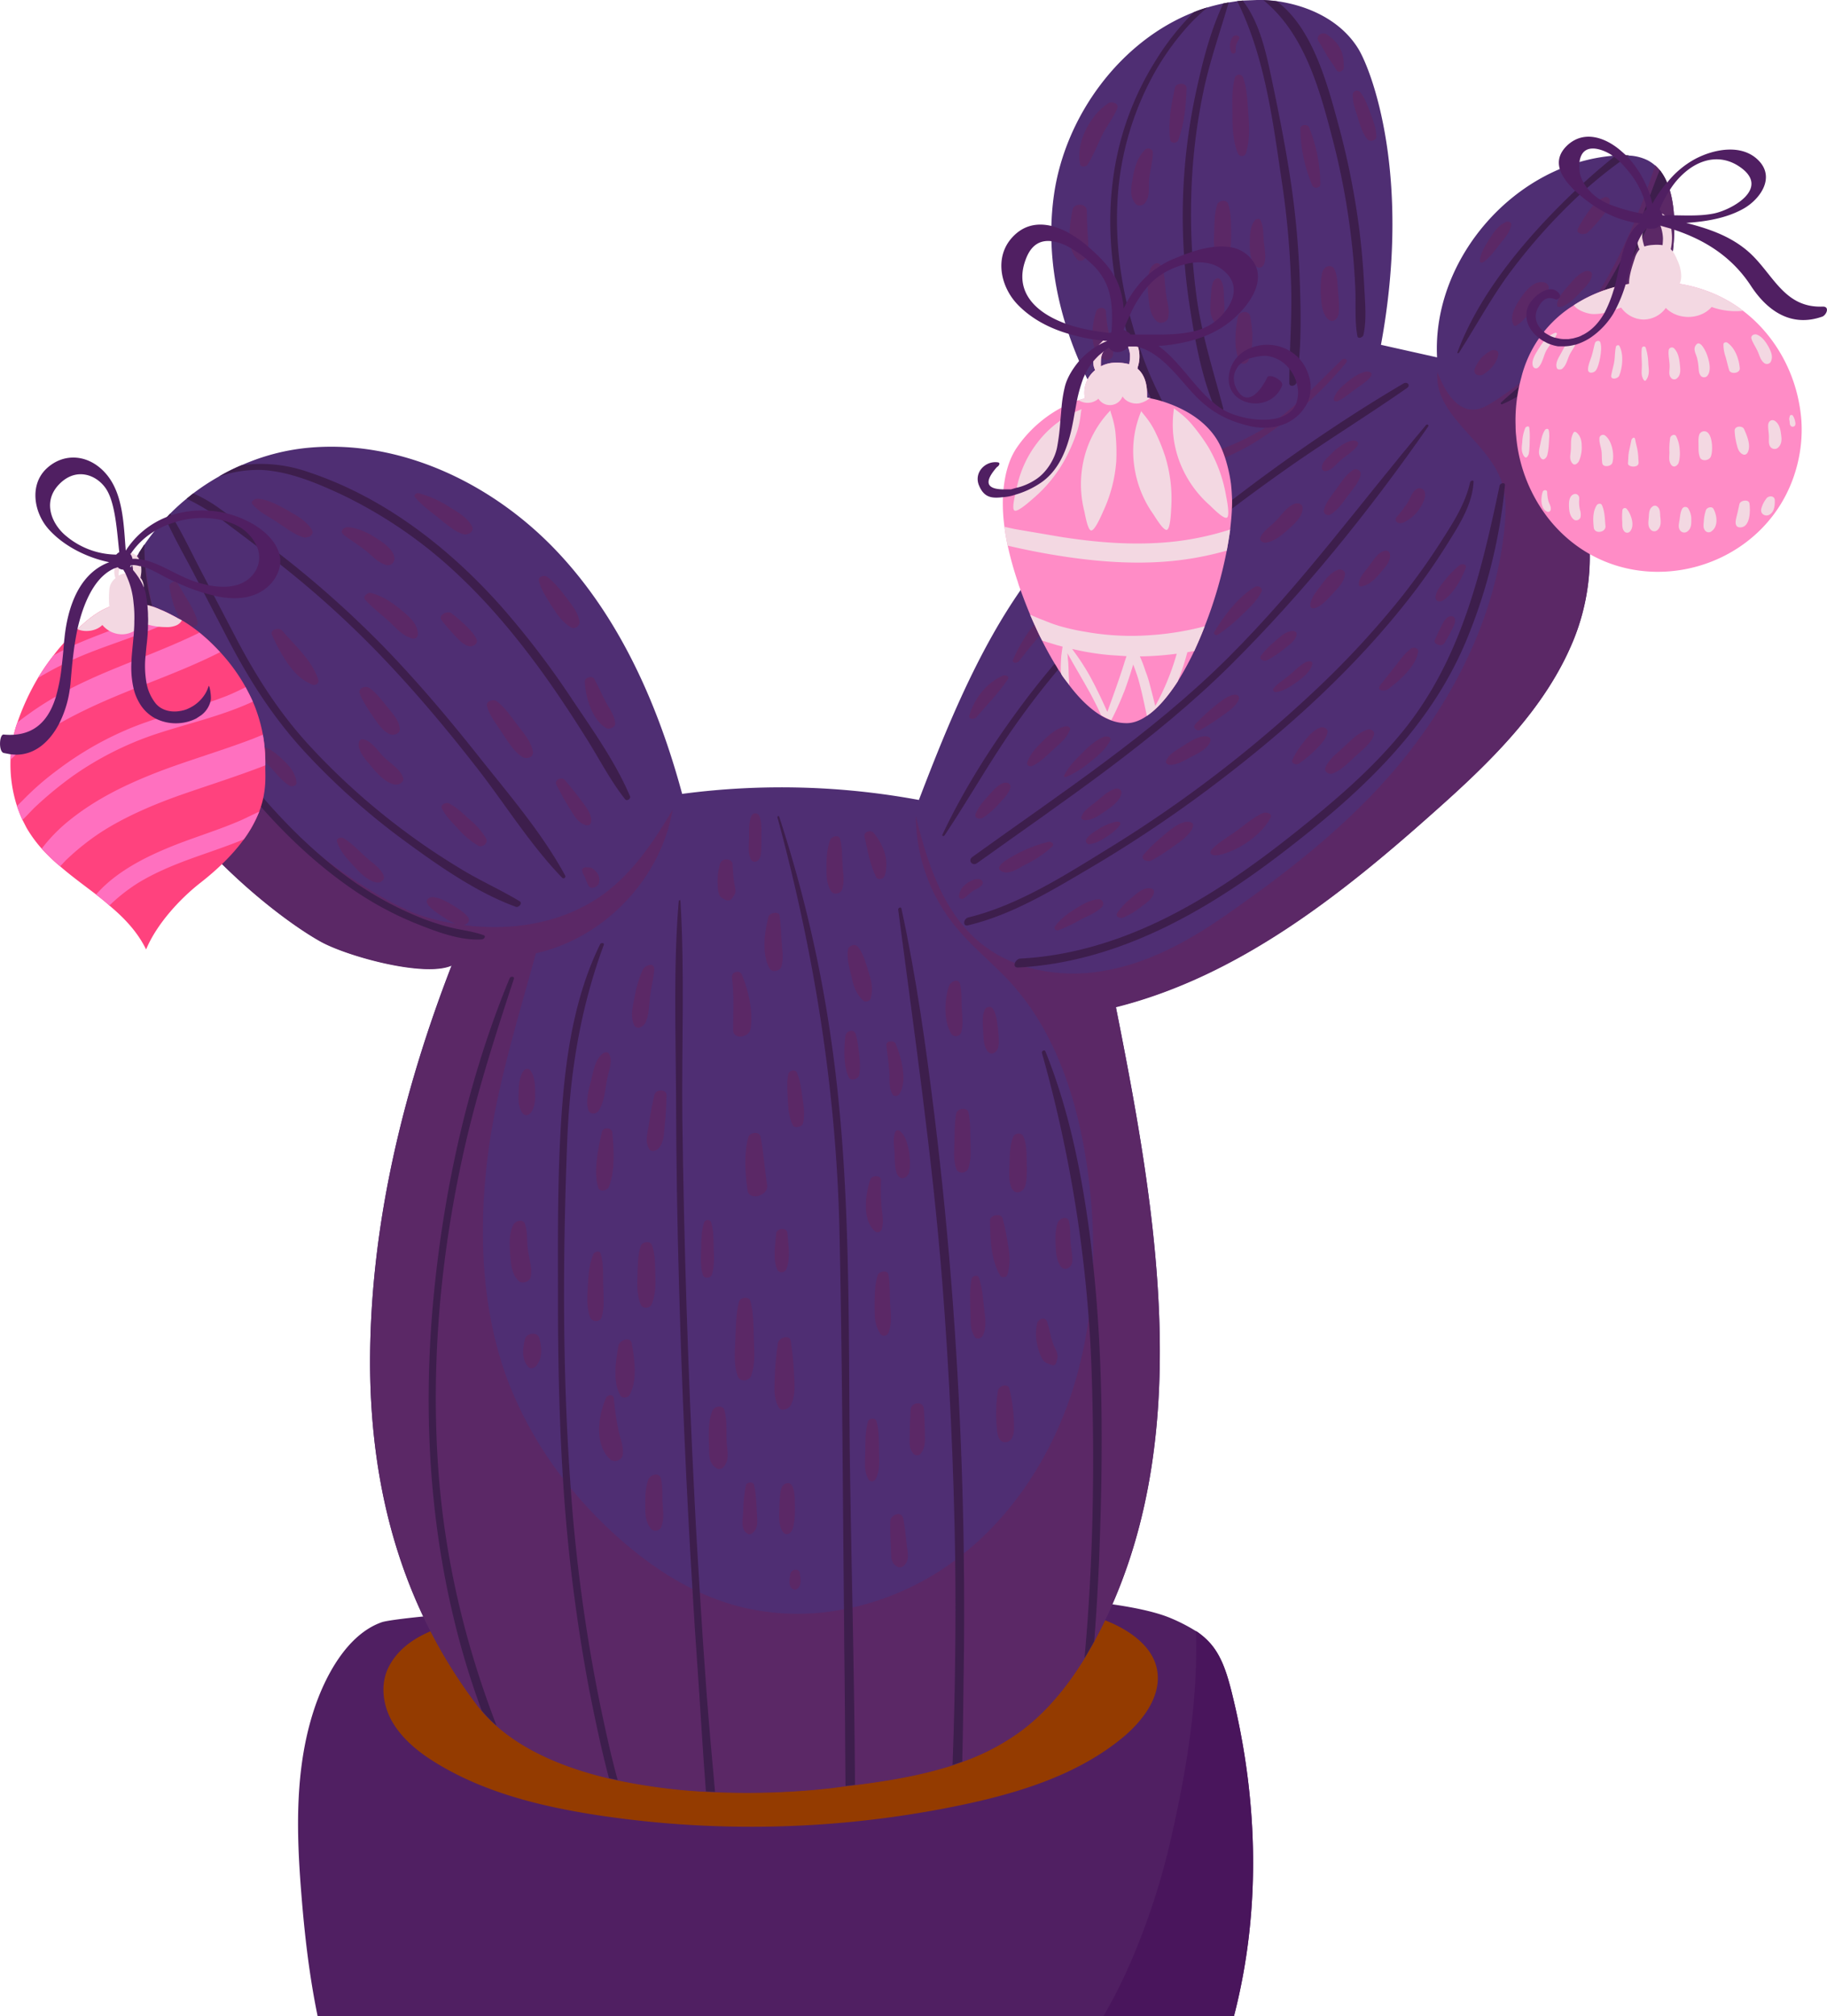 <svg xmlns="http://www.w3.org/2000/svg" width="960.8" height="1060" viewBox="-0.017 0 960.768 1060" style=""><g><g data-name="Layer 2"><path d="M648.9 1060H167c-4.4-21.3-6.9-43.1-8.6-64.8-2.6-32.3-3.4-65.5 6.7-96.3 5.7-17.3 17.3-39.6 35.7-46 2.1-.7 9.8-1.8 21.8-3l15.5-1.4 4.3-.4c14.2-1.2 31.3-2.5 50.3-3.7l9.9-.6 3.9-.2c18.2-1.1 37.7-2.2 57.9-3l3.8-.2 6.6-.3c22.7-.9 46.1-1.6 68.9-1.9h27.4c10.3-.1 20.4 0 30.3.2h5.6c24.5.5 47 1.6 65.6 3.6l4.2.4 8.1 1.1c13.2 1.9 23.7 4.3 30.8 7.3a91.4 91.4 0 0 1 13.2 6.8 37.6 37.6 0 0 1 7.2 6.1c6.2 6.8 9 16 11.3 24.9 13.4 53 16.7 112.7 1.5 171.4z" fill="#501f62"></path><path d="M204.2 876.8c-4.5 9.2-2.8 20.5 2.5 29.2s13.5 15.3 22.1 20.6c25.7 15.9 55.7 23.2 85.6 27.8a540 540 0 0 0 191.8-5.5c30.2-6.4 60.8-15.9 84.5-35.6 10.7-9 20.4-22 17.7-35.7s-17.7-22.7-31.5-27.2c-21.4-7-43.9-9.7-66.3-11.5A1016.4 1016.4 0 0 0 254 850.3c-17.7 3.1-40.9 8.4-49.8 26.5z" fill="#943b00"></path><path d="M809.5 227.7c29.4 26 32.7 72.5 17.9 108.8S783.2 401 753.9 427c-49.2 43.9-103.1 86.3-167.1 102.4 22 110.5 42.6 231.2-10 330.9-.5.8-.9 1.7-1.4 2.6-1.6 3-3.4 6-5.1 8.9-9.1 14.8-20.1 28.4-34 38.6a119.8 119.8 0 0 1-30.3 15.8l-5.1 1.8c-16.4 5.3-33.9 8.2-51.3 10.4l-5 .6-7.5 1a399.8 399.8 0 0 1-61.1 2.1l-4.8-.2a303.7 303.7 0 0 1-46.4-6l-4.6-1c-22.8-5.4-43.8-14.1-59.1-27.6a72.7 72.7 0 0 1-7.8-7.9c-1-1.2-2-2.3-2.9-3.6-39.5-52.4-55.3-113.2-55.8-177-.4-72.3 16.8-143.9 42.9-211.3-14.4 6.4-55.6-5-69.3-12.8-33.9-19.1-123.1-94.2-108.9-169.2a103.6 103.6 0 0 1 13.8-34.9l2.7-4.2h.1A110.9 110.9 0 0 1 87 272.6l2.5-2.6a104.4 104.4 0 0 1 8.6-7.8l3.5-2.8a118.9 118.9 0 0 1 13.4-8.8 95.9 95.9 0 0 1 12-6 113.1 113.1 0 0 1 34.3-9.1c48.5-4.8 97 18.3 130.7 53.5s54 81.4 66.7 128.4a397 397 0 0 1 124.5 3.2c25.7-67.2 56.9-140.6 122-171.2-35.1-40.5-58.6-94.3-50.9-147.4 6.1-41.7 35.3-80.7 73.5-95.6a68.4 68.4 0 0 1 7.2-2.5c2.7-.8 5.5-1.5 8.3-2.1l2.8-.5 4.5-.7 2.9-.3L661 0h3.4c2.3.1 4.7.3 7 .6C688.6 3 705.2 11 714.2 25.5c7.2 11.7 28.3 67.4 12 155.8l29.5 6.6c-2.7-52.2 41.5-102.3 93.6-106.1h.4a53 53 0 0 1 6.9 0 24.6 24.6 0 0 1 9.9 2.5 20.9 20.9 0 0 1 3.9 2.7 28.9 28.9 0 0 1 2.4 2.5 27.7 27.7 0 0 1 3.8 6.5c2.3 5.2 3.3 11.4 3.7 17.1 2.7 47.6-26.9 95.6-70.8 114.6z" fill="#4f2e73"></path><path d="M880.3 113c-.4-5.7-1.4-11.9-3.7-17.1a27.7 27.7 0 0 0-3.8-6.5 28.9 28.9 0 0 0-2.4-2.5c-5.8 17.9-12.6 35.4-21.3 52-15.3 29.1-36.7 55.6-64.7 72.9-2.6 1.6-5.3 3.1-8.4 3.5-10.1 1.2-16.5-10.2-20.1-19.7-2.1 22.7 26.3 36 33.7 57.5l.3 1.1a23.7 23.7 0 0 1 1.1 4.6c1.1 6 .8 12.2.2 18.3-4.2 43.6-23.8 84.8-50.9 119.2s-61.9 61.5-97.9 86.4c-18.9 13-39.7 24-62.3 27.8a90.4 90.4 0 0 1-40.4-2.1q-3-.9-6-2.1a67.5 67.5 0 0 1-18.5-10.8c-19.4-16.2-27.6-41.9-33.6-66.4a92.2 92.2 0 0 0 20.3 57.4c8.9 11.1 20.2 19.9 29.8 30.4 23.9 26.5 35.1 62.2 40.1 97.6a308.2 308.2 0 0 1 3 49.9 250.5 250.5 0 0 1-2.3 28.6 224.4 224.4 0 0 1-8.2 37c-10.6 33.6-30.1 64.8-57.5 86.8l-4.5 3.5-4.3 3.1a144.5 144.5 0 0 1-49.7 21.8l-4.5.9a125.7 125.7 0 0 1-56.9-1.9 137.5 137.5 0 0 1-18.9-6.9l-3.9-1.9c-15.4-7.6-29.4-18.1-42-29.7a229.9 229.9 0 0 1-22-23.3l-4.1-5.1a202.8 202.8 0 0 1-29.1-51.7c-13.3-35.8-15.2-75-11-113s15.8-74.6 25.9-111.4c36-8 65.7-39.2 71.9-75.5-9.6 16.3-20.4 32.4-35.5 43.8-20.9 15.6-48.1 20.3-74.3 16.9 1.9-.5 3.4-2.1 2.3-4s-5.3-4.8-8.2-6.5-6.5-3.9-10.3-4.2c-1.9-.2-4.1 1.3-3 3.4s5.1 5 8 6.8a32.9 32.9 0 0 0 6.9 3.8 120.4 120.4 0 0 1-16.8-3.9c-11.5-3.5-31.3-14.4-52.5-30.5a307.1 307.1 0 0 1-44.6-41c-16.8-18.9-31.1-40.4-39-63.3a107.2 107.2 0 0 1-4.8-18.3l-1.8-9.4c-1.9-10.2-3.8-20.4-4.2-30.7v-.3a9.1 9.1 0 0 1-.1-1.7l-2.7 4.2a103.6 103.6 0 0 0-13.8 34.9c-14.2 75 75 150.1 108.9 169.2 13.7 7.8 54.9 19.2 69.3 12.8-26.1 67.4-43.3 139-42.9 211.3.5 63.8 16.3 124.6 55.8 177 .9 1.3 1.9 2.4 2.9 3.6a72.7 72.7 0 0 0 7.8 7.9c15.3 13.5 36.3 22.2 59.1 27.6l4.6 1a303.7 303.7 0 0 0 46.4 6l4.8.2a399.8 399.8 0 0 0 61.1-2.1l7.5-1 5-.6c17.4-2.2 34.9-5.1 51.3-10.4l5.1-1.8a119.8 119.8 0 0 0 30.3-15.8c13.9-10.2 24.9-23.8 34-38.6 1.7-2.9 3.5-5.9 5.1-8.9.5-.9.9-1.8 1.4-2.6 52.6-99.7 32-220.4 10-330.9 64-16.1 117.9-58.5 167.1-102.4 29.3-26 58.6-54.2 73.5-90.5s11.5-82.8-17.9-108.8c43.9-19.2 73.5-67.2 70.8-114.9z" fill="#5b2866"></path><path d="M705.6 189.2c-13.1 12.6-25 25.9-40.4 35.8a141 141 0 0 1-23.8 11.5c-8.4 3.3-17.8 4.4-25.9 8.1-1.5.7-2.1 3.2.1 3.4 8.1.8 17.3-3 24.9-5.9a122.8 122.8 0 0 0 24.6-12.9 197.5 197.5 0 0 0 42.7-38.4c1.4-1.8-.9-2.9-2.2-1.6z" fill="#5b2866"></path><path d="M253.4 493.9c-11.6.8-24.6-4.3-35.3-8.6A174.1 174.1 0 0 1 186 468c-22.6-15.4-42.9-35.5-60.3-57.7a375.6 375.6 0 0 1-27-39.7 227.3 227.3 0 0 1-12-23.6A161.1 161.1 0 0 1 76 313.2a145.2 145.2 0 0 1-2.9-22.6l2.7-4.2h.1v2.1a118.4 118.4 0 0 0 4.2 30.7 168.8 168.8 0 0 0 6.1 18.6c9.2 24 23.4 45.8 39.2 65.9 13.4 17.1 28.2 33.5 44.9 47.6 3.8 3.3 7.8 6.4 11.8 9.4a177.5 177.5 0 0 0 35.4 20.3 127 127 0 0 0 17 6c6.5 1.9 13.4 2.4 19.8 4.7 1.5.5.1 2.2-.9 2.2z" fill="#3d1e4c"></path><path d="M297.1 460.2a1 1 0 0 1-1.6 1.2c-16.8-17.4-30-38.8-44.9-57.9s-30.1-37.3-46.5-54.7a515.8 515.8 0 0 0-56.1-51.5c-9.4-7.5-19-14.7-28.6-21.9a120.5 120.5 0 0 0-21.3-13.2l3.5-2.8a74.3 74.3 0 0 1 14.3 8.3c10.4 7.3 20.4 15.2 30.4 23a536.8 536.8 0 0 1 55.8 49.7c17.6 18.2 33.9 37.5 49.6 57.3s33.3 40.2 45.4 62.5z" fill="#3d1e4c"></path><path d="M328.7 420.2c-7.6-9.6-13.3-20.7-19.8-31.1s-13.3-20.8-20.4-30.9c-14-19.8-29.4-38.8-47.1-55.5a239.7 239.7 0 0 0-62.7-43.1c-12.8-5.9-26.5-11.6-40.8-12.5a62.5 62.5 0 0 0-22.9 3.5 95.9 95.9 0 0 1 12-6 75.2 75.2 0 0 1 34.8 3.5c39.8 13.1 74.1 39.7 101.7 70.7a450.8 450.8 0 0 1 37.2 48.7c10.9 16.3 23 33.2 30.6 51.2.5 1.3-1.7 2.7-2.6 1.5z" fill="#3d1e4c"></path><path d="M271.3 476.8c-21.1-7.7-41.4-22.1-59.4-35.3a366.9 366.9 0 0 1-49.8-44.2c-17.1-18.1-29.9-37.8-41.5-59.8l-19.1-36.7c-4.9-9.3-10.2-18.6-14.5-28.2l2.5-2.6c6.2 9.9 11.2 20.7 16.6 31l17.8 34.1c11.1 21.2 23.4 40.4 39.7 57.9a360.7 360.7 0 0 0 51 45.4c9.2 6.8 18.8 13.1 28.6 19s20.4 10.6 30.1 16.5c1.6 1-.6 3.4-2 2.9z" fill="#3d1e4c"></path><path d="M635 3.9a103.6 103.6 0 0 0-10.2 9.7 138.7 138.7 0 0 0-17.5 24.3A155.5 155.5 0 0 0 588.7 94c-2.9 22.9-.9 46.3 4.6 68.6a244.9 244.9 0 0 0 9.6 30.1c4.2 10.7 9.8 20.7 14.3 31.2.6 1.3-1.9 2.9-2.8 1.6-13.1-19.5-21.2-44.9-26-67.8s-6-44.7-2.6-67a154.1 154.1 0 0 1 21.7-58.5 139.5 139.5 0 0 1 20.3-25.8 68.4 68.4 0 0 1 7.2-2.5z" fill="#3d1e4c"></path><path d="M639.5 216.2c-7.3-16.8-10.9-36-13.7-54a309 309 0 0 1 3-113.2c3.4-15.7 7.5-32.4 14.5-47.2l2.8-.5c-4.6 16-10.2 31.5-13.5 47.9a306.5 306.5 0 0 0-6.2 55.7 322.6 322.6 0 0 0 3.2 53.8c2.9 19.2 8.7 37.2 13.6 55.8.6 2.1-2.7 3.8-3.7 1.7z" fill="#3d1e4c"></path><path d="M681.7 201.2c-.3 1.7-3.6 2.5-3.7.3 0-17.8 1.6-35.4.9-53.2a450.8 450.8 0 0 0-4.7-51.9c-4.8-32.3-8.9-66.3-23.6-95.8l2.9-.3c8.7 11.3 12 26.2 14.9 39.7 3.6 17 7 34 9.7 51.1a462.3 462.3 0 0 1 5.4 56.3c.6 17.7 1 36.2-1.8 53.8z" fill="#3d1e4c"></path><path d="M717 176.1c-.2 1.2-2.9 2.4-3.2.6-1.5-8.2-.7-16.9-1.1-25.3s-1-16.6-2-24.9a380.3 380.3 0 0 0-9.8-52.8c-6.8-26.3-14.8-55.9-36.5-73.6 2.3.1 4.7.3 7 .6 19.5 14.4 27.2 45.7 33 67a407.6 407.6 0 0 1 10.5 53.7c1.2 9.7 2 19.4 2.5 29.1s1.3 17.3-.4 25.6z" fill="#3d1e4c"></path><path d="M856.6 81.7a237.6 237.6 0 0 0-34.2 28.7 303.8 303.8 0 0 0-30 35.1c-9.2 12.9-16.7 26.7-25.2 40-.2.3-1 .4-.8-.2 10.9-29.4 33.2-56.6 55.2-78.5a345 345 0 0 1 28.1-25.1 53 53 0 0 1 6.9 0z" fill="#3d1e4c"></path><path d="M876.6 95.9c-3.2 8.4-7.2 16.7-10.8 24.5a277.1 277.1 0 0 1-21.3 38.9c-13.4 20.1-31.7 43.5-54.5 53.2-.8.3-1-.5-.5-1 10-9.2 20.9-17.1 30.1-27.2a213.5 213.5 0 0 0 23.1-30.4 291.9 291.9 0 0 0 19.1-36.3c4.1-9.1 7.2-18.9 11-28.2a27.7 27.7 0 0 1 3.8 6.5z" fill="#3d1e4c"></path><path d="M738.1 201.6c-37.9 22.3-74.6 48.4-108.9 76s-65.8 57.9-91.9 93.1c-15.8 21.2-30.5 44.3-41.7 68.1-.4.9.7 1 1.1.4 13.7-20.5 25.6-42.1 40.2-62.1a415.2 415.2 0 0 1 41.1-48.7c30.4-31.2 64.8-58.2 100.4-83.2 20.2-14.1 41.3-27.1 61.5-41.2 2-1.4.2-3.5-1.8-2.4z" fill="#3d1e4c"></path><path d="M749.9 223.5c-34.5 40.9-65.8 84.1-103.8 122-40.5 40.4-88.5 71.7-134.7 105-2.6 1.8-.2 5.1 2.4 3.3 45.9-32.9 93.3-64.4 133.5-104.3 38.2-38 72.9-81 103.7-125.2.6-.9-.5-1.5-1.1-.8z" fill="#3d1e4c"></path><path d="M773.1 253.5c-2.6 11.7-9.2 21.7-15.6 31.7S744.7 304 737.7 313a468.3 468.3 0 0 1-45.3 49.2 670.8 670.8 0 0 1-109.5 83.9c-22.9 14.1-47.5 29.9-73.8 36.3-2.5.7-3 4.9 0 4.1 22.7-5.4 43.4-17.9 63.4-29.7A682.4 682.4 0 0 0 634 416c38.5-28.7 75.2-61.2 105.1-98.9a329.5 329.5 0 0 0 21.8-30.8c6.2-9.9 13.4-20.9 14-33 .1-1.1-1.6-.6-1.8.2z" fill="#3d1e4c"></path><path d="M788.6 255.3c-10.1 48-21.2 94.7-54 132.9-15.9 18.7-34.8 34.6-53.9 49.8s-40 30.2-62.1 41.8c-25.5 13.5-53.2 22.7-82.1 24.2-2.7.2-4.5 4.8-1.2 4.7 52-2.8 98-28.9 138.5-59.9s78.1-65.1 97.8-113.3a282.8 282.8 0 0 0 19.8-80.4c.2-1.7-2.5-1.1-2.8.2z" fill="#3d1e4c"></path><path d="M261.1 907.3a72.7 72.7 0 0 1-7.8-7.9 423.5 423.5 0 0 1-15.6-52.3c-12.7-54.7-15-111.6-9.5-167.4s18.2-113.2 39.8-165.4c.5-1.1 2.7-1 2.2.4-9.9 30.1-19.5 60-26.4 90.9-12.3 55.3-17.4 112.3-13.2 168.8 3.5 46.2 14.1 90.3 30.5 132.9z" fill="#3d1e4c"></path><path d="M324.8 935.9l-4.6-1c-4.1-15.6-7.4-31.4-10.5-47.1A898.9 898.9 0 0 1 296 777.3c-1.9-30.6-2.6-61.2-2.6-92 0-33.1-.4-66.3 1.9-99.3 2.1-30.4 6.7-62 20.3-89.6.4-.8 2.3-.8 1.9.4-12.6 34-18 68.6-19.3 104.7-2.3 60-2.5 120.9 1.9 180.9.3 4.7.7 9.5 1.1 14.3a878.6 878.6 0 0 0 14.6 100.7c2.7 12.9 5.5 25.8 9 38.5z" fill="#3d1e4c"></path><path d="M376 942.1l-4.8-.2c-1.7-21.7-2.9-43.4-4.4-64.9-1-13.9-1.9-27.8-2.7-41.6q-4.8-79-7-158.3-1.5-50.7-1.6-101.6c-.2-33.7-1.4-68 1.4-101.7.1-.5.9-.8.9-.2 2.3 38 .6 76.5 1 114.5q1.3 100 6.4 200c.8 16.4 1.8 32.8 2.8 49.2s2.2 34.7 3.5 52.1 2.9 35.2 4.5 52.7z" fill="#3d1e4c"></path><path d="M449.6 938.4l-5 .6c-.2-23-.3-46-.6-69.1-.1-7.9-.1-15.8-.2-23.8-.7-66.8-.9-133.6-2.4-200.5-1.8-73.2-13.4-145.2-32.6-215.9-.1-.5.7-.9.9-.4A688.6 688.6 0 0 1 437.1 547c10.6 73.2 8.9 147.5 9.8 221.2q.6 38.4 1.4 77c.6 31.1 1.1 62.2 1.3 93.2z" fill="#3d1e4c"></path><path d="M501 924.8c.7-18.3 1.1-36.7 1.3-55.1.2-16.5.2-32.9 0-49.4q-1.1-73.2-6.8-146.2c-5.2-65.7-14.7-130.7-23.2-196 0-.8 1.5-1.4 1.7-.5 7.8 36 12.9 72.4 17.4 109 8 65.2 12.8 130.9 14.7 196.6.3 11.2.6 22.4.7 33.6.3 22.2.3 44.3-.1 66.5-.2 14.2-.3 28.6-.7 42.9l-5.1 1.8c0-1.1.1-2.1.1-3.2z" fill="#3d1e4c"></path><path d="M577.9 821.6c-.6 13.8-1.4 27.5-2.5 41.3-1.6 3-3.4 6-5.1 8.9 4.5-49.3 5.4-99.2 3.8-148.6-.3-10.1-.8-20.2-1.6-30.2a706.1 706.1 0 0 0-24.6-139.4c-.3-1 1.4-1.9 1.8-.9 12.1 29.9 18.6 61.9 23 93.8.8 5.9 1.5 11.9 2.1 17.9 5.6 52.1 5.2 104.9 3.1 157.2z" fill="#3d1e4c"></path><path d="M390.1 512.4c-1.2-2.7-5.6-1.4-5.2 1.5 1.2 9.4.6 18.1.6 27.5-.1 5.5 8.5 4.2 9.2-.5 1.4-9.2-1.1-20.1-4.6-28.5z" fill="#5b2866"></path><path d="M403.4 623c-1.4-8.5-1.8-17.2-3.5-25.5-.7-2.9-5.7-2.1-6.4.4-2.4 9-1.7 18.9-.4 28 .9 5.7 11.2 2.8 10.3-2.9z" fill="#5b2866"></path><path d="M422 577.3c-.7-4.5-1.1-9.4-3.1-13.6-.8-1.6-3.9-.8-4.3.8-1.1 4.5-.5 9.5-.3 14.1s.6 8.8 2.5 12.9c1 2 5 1 5.5-1 1-4.4.4-8.7-.3-13.2z" fill="#5b2866"></path><path d="M417.5 721.7a157.5 157.5 0 0 0-1.7-16.7c-.6-3.6-6.2-1.7-6.7 1.1a146.1 146.1 0 0 0-1.7 18.6c-.2 5.4-.6 10.3 2 15.1 1.5 2.7 5.5.9 6.5-1.1 2.6-5.3 1.9-11.3 1.6-17z" fill="#5b2866"></path><path d="M396.4 703.6c-.2-6.4-.1-13.3-1.8-19.5-.8-2.7-5.4-2.1-6 .4-1.7 6.3-1.6 13.1-1.9 19.6s-1 13.4 1.3 19.6c1.2 3.1 6 2.5 7-.4 2.3-6.3 1.6-13.1 1.4-19.7z" fill="#5b2866"></path><path d="M398 794.9c-.3-4.8-.4-9.5-1.5-14.2-.5-1.9-3.8-1.5-4.3.3a84.5 84.5 0 0 0-1.4 14.3c-.2 3.7-1.5 8.7 2.2 11a2.1 2.1 0 0 0 2.6-.2c3.6-2.8 2.5-7.2 2.4-11.2z" fill="#5b2866"></path><path d="M414.1 648.5c-.2-3.5-5.8-2.9-6 .3-.4 5.7-1.8 13.4.6 18.7.9 2.1 4 1.8 4.8-.2 2.3-5.5 1-13 .6-18.8z" fill="#5b2866"></path><path d="M375.3 656.2c-.1-4.5 0-9.4-1.4-13.6-.6-1.7-3.2-1.4-3.7.2-1.4 4.4-1.4 9.2-1.5 13.7s-.5 9.3.9 13.8c.6 2.2 4.2 1.8 4.8-.3 1.3-4.5 1.1-9.1.9-13.8z" fill="#5b2866"></path><path d="M418 793c-.1-3.6.2-7.6-1.1-11.1s-5-2.1-5.9.3-1.1 7.5-1.2 11.3-.4 7.5 1.3 11 4.6 2.1 5.6-.3 1.4-7.3 1.3-11.2z" fill="#5b2866"></path><path d="M420.5 826.8c-.2-1.2-1.7-1.6-2.6-1.4a2.7 2.7 0 0 0-2.3 2.2c-.3 2.5-1.3 6.3 1.3 7.9a1.9 1.9 0 0 0 2.3-.1c2.7-2.1 1.7-5.8 1.3-8.6z" fill="#5b2866"></path><path d="M382.1 758.2c-.2-5.5.3-11.5-1.2-16.8-.9-3-5.3-2-6.3.3-2.2 5.5-2 12.2-1.8 18.1s-.2 9.8 4.4 12.4a3 3 0 0 0 3-.6c3.7-3.9 2.2-8.4 1.9-13.4z" fill="#5b2866"></path><path d="M468.1 685.5c-.3-5.1 0-10.3-.9-15.3-.5-2.7-5.1-1.8-5.7.3-1.6 5.4-1.6 11.1-1.6 16.6s0 9.8 3.2 14.4c1 1.5 3.5.8 4.1-.7 2-5.3 1.2-9.7.9-15.3z" fill="#5b2866"></path><path d="M486.3 753.5c0-4.3-.2-8.5-.5-12.8s-6.7-3.4-6.9.3-.5 8.6-.5 13-.6 7.3 1.9 10.3a2.6 2.6 0 0 0 4-.2c2.4-3.3 2.1-6.7 2-10.6z" fill="#5b2866"></path><path d="M462.2 763.4c-.1-5.3.2-11.1-1.3-16.2-.6-2-4-1.6-4.5.3-1.5 5.2-1.3 10.9-1.4 16.3s-.8 10.2 1.9 14.3c.7 1.2 2.7.9 3.4-.2 2.5-4.3 2-9.5 1.9-14.5z" fill="#5b2866"></path><path d="M476.8 812.2c-.5-4.6-.9-9.2-1.8-13.7s-6.7-2-6.8 1.2c-.2 4.9.1 9.8.3 14.7s-.1 7.4 3.6 9.5a3 3 0 0 0 3.1-.6c3.3-3 2.1-7 1.6-11.1z" fill="#5b2866"></path><path d="M386.1 464.2c-.5-3.2-.7-6.6-.9-9.8s-5.6-3.5-6.5-.4a31.9 31.9 0 0 0-1.3 11.1 17 17 0 0 0 .7 5.1c.6 1.7 2.1 2.2 3.5 3a2.9 2.9 0 0 0 3.4-.9c.7-1.2 1.6-2.1 1.7-3.5s-.4-3.2-.6-4.6z" fill="#5b2866"></path><path d="M400.4 439.7c0-3.7.3-7.5-1.2-10.9a2.3 2.3 0 0 0-4.1.2c-1.4 3.6-1.2 7.3-1.2 11s-.7 7.7.6 11.1 4.4 1.9 5.2-.3.7-7.4.7-11.1z" fill="#5b2866"></path><path d="M411 494.9c-.3-4.5-.4-8.9-1-13.3-.3-2.8-5.2-1.8-5.9.4-2.1 7.7-3.7 20.1.7 27.3 1.3 2.2 5.4 1.3 6.1-1.1 1.3-4.3.4-8.9.1-13.3z" fill="#5b2866"></path><path d="M443 454.4c-.2-4.4-.1-8.9-1.2-13.2-.6-2.5-4.4-1.6-5.2.3-1.7 4.5-2 9.5-2 14.3s0 9 2.5 12.9c1.4 2 5 1.2 5.7-1 1.5-4.4.5-8.8.2-13.3z" fill="#5b2866"></path><path d="M459.4 437.9c-1.5-1.8-5.4-.6-4.8 2 1.7 7.2 2.8 14.8 6.2 21.4.9 1.7 3.9.8 4.4-.8 2.6-8.1-.6-16.3-5.8-22.6z" fill="#5b2866"></path><path d="M456.9 511.5c-1.5-4.5-2.7-9.9-5.7-13.6-1.6-2-4.9-.9-5.3 1.5-.8 4.8 1 10.1 2 14.7s2.3 8.4 5.9 11.9c1.1 1.2 3.7.4 4.1-1.1 1.3-5 .5-8.5-1-13.4z" fill="#5b2866"></path><path d="M471 548.8c-.9-2.1-5.2-1.7-4.9.8.5 4.8 1.3 9.5 1.6 14.3s-.5 8.1 1.8 11.7c.7 1.1 2.6.7 3.3-.2 4.7-6.8 1.1-19.6-1.8-26.6z" fill="#5b2866"></path><path d="M451.9 555.2c-.5-3.9-.8-7.9-2-11.7a2.4 2.4 0 0 0-3.3-1.3h.1a2.7 2.7 0 0 0-1.9 1.8c-.1.1-.1.3-.2.5-.9 6.4-1.1 16 1.7 21.9 1 2.1 4.8 1 5.4-.9s.6-6.9.2-10.3z" fill="#5b2866"></path><path d="M463.6 634.8a111 111 0 0 1-.3-14.1c0-3.1-4.9-2.9-5.7-.4-2.6 8.2-4.4 20.9 2.6 27.2a2.3 2.3 0 0 0 3.4-1c1.2-4.1.4-7.5 0-11.7z" fill="#5b2866"></path><path d="M477.9 604.8c-.8-3.8-1.8-7.9-4.9-10.3a1.5 1.5 0 0 0-2.2.6c-1.4 3.5-.6 7.3-.4 11s-.1 8 1.4 11.3 4.9 2.2 6-.3.8-8.5.1-12.3z" fill="#5b2866"></path><path d="M510.3 599.6c-.1-4.9 0-9.9-1-14.7-.6-2.9-5.8-2.3-6.4.4-1 4.8-.9 9.8-1 14.7s-.7 10.1 1 14.7c1.1 2.7 5.4 2.2 6.3-.4 1.6-4.7 1.2-9.8 1.1-14.7z" fill="#5b2866"></path><path d="M539.9 610.7c-.1-4.4 0-9-1.7-13.1-1-2.4-4.7-2-5.5.3-1.6 4.2-1.7 8.8-1.8 13.3s-.7 9.3 1 13.3 5.8 2.5 7-.4 1.2-8.9 1-13.4z" fill="#5b2866"></path><path d="M530.4 656.7a139.6 139.6 0 0 0-3.1-15.9c-.8-3.3-6.8-2.1-6.7 1.1.2 9.8.4 20.3 5.4 28.8.8 1.4 3.5.9 3.8-.6a30.4 30.4 0 0 0 .6-13.4z" fill="#5b2866"></path><path d="M517.4 686.9c-.6-5.1-.9-10.1-2.6-15-.6-2.1-3.6-1.1-3.9.6-1.1 5.7-.8 11.3-.6 17s-.3 9.4 2.3 13.4c1.1 1.6 3.6.7 4.3-.8 2.2-4.8 1-10.1.5-15.2z" fill="#5b2866"></path><path d="M533.2 748.3a84.8 84.8 0 0 0-2.4-18.1c-.9-3.2-5.6-1.6-6 1a74.8 74.8 0 0 0-.6 19.5c.2 3 .7 8.1 5 7.5s4.1-6.7 4-9.9z" fill="#5b2866"></path><path d="M556.1 712.2c-.3-1.8-1.7-3.9-2.3-5.7-1.3-3.6-1.9-7.4-3-11.1s-4.8-1.9-5.4.3a26 26 0 0 0 .3 12.4 26.6 26.6 0 0 0 2 5.6c1.2 2.5 2.2 2.8 4.6 3.7s2.9 0 3.2-1.3.9-2.5.6-3.9z" fill="#5b2866"></path><path d="M562.9 652.6c-.2-3.4 0-7-.7-10.3s-5-1.8-5.9.3c-1.4 3.8-1.4 8.1-1.2 12s.4 7.9 2.5 11 5.7.9 6.2-1.7-.6-7.6-.9-11.3z" fill="#5b2866"></path><path d="M505.8 530.5c-.3-4.2 0-8.5-.8-12.6s-5.1-1.8-5.9.4c-2.6 7.2-3 19.1 1.4 25.6a3 3 0 0 0 4.9-.9c1.2-4.3.6-8 .4-12.5z" fill="#5b2866"></path><path d="M524.8 540.8c-.5-3.5-.7-7.6-2.8-10.6-1.1-1.5-3.6-.8-4.2.8-1.5 3.4-1 7.5-.8 11.1s.1 7.2 2.1 10.3 4.7 1 5.6-1 .5-7.1.1-10.6z" fill="#5b2866"></path><path d="M320.2 554c-.7-1.2-2.3-.7-3.1-.2-4.3 3.1-5.1 9.6-6.3 14.4s-3.1 10.6-1.3 15.7c.8 2.1 4 2 5.2.2 3.2-4.9 3.4-10.8 4.5-16.5s3.2-9.6 1-13.6z" fill="#5b2866"></path><path d="M344.1 575.6c-1.1 5-2.1 9.9-2.8 15s-2.4 9.2 0 13.4c1.2 2 4 1 5.1-.3 3-3.5 2.7-8.2 3.2-12.6s.8-10.1.9-15.2c.1-3.4-5.7-3.3-6.4-.3z" fill="#5b2866"></path><path d="M338 509.8a65.3 65.3 0 0 0-4.4 14.9c-.9 4.3-1.9 8.9-.6 13.2s5.4 2.1 6.5-.4c1.8-4.1 1.8-8.8 2.3-13.3s1.8-9.3 2.2-14.1-4.9-2.5-6-.3z" fill="#5b2866"></path><path d="M322 595.5c-.3-2.8-4.9-3.1-5.5-.3-2 8.6-4.5 20.4-2 29.1.8 2.7 4.8 1.8 5.7-.3 3.3-8.3 2.6-19.8 1.8-28.5z" fill="#5b2866"></path><path d="M317.2 675.6c-.1-5.4.2-11.1-1.3-16.4-.5-1.9-3.3-1.2-3.9.2-2.2 5.3-2.6 11.1-2.9 16.7s-.8 11.5 1.3 16.7c1.1 2.5 5.3 2.3 6-.3 1.6-5.5.9-11.2.8-16.9z" fill="#5b2866"></path><path d="M344.6 670.1c-.2-5.1 0-10.5-1.7-15.3-.9-2.6-5.1-2.1-6 .3-1.6 4.9-1.5 10.3-1.7 15.5s-.3 10.3 1.7 15.2c1 2.6 5 2.2 5.9-.3 1.9-5 2-10.1 1.8-15.4z" fill="#5b2866"></path><path d="M332.2 706.3c-.7-3.8-6.5-1.7-7 1.2-1.4 7.7-3.2 19.4 1.1 26.3 1 1.6 3.9 1.2 4.7-.3 4.3-7.6 2.7-18.9 1.2-27.2z" fill="#5b2866"></path><path d="M325 751a139.6 139.6 0 0 1-2.2-15.8c-.2-2.3-3.3-2-4.1-.2-4.2 9.2-6.3 24.8 2.3 32.4 2.3 1.9 6.3.2 6.5-2.7.5-4.7-1.7-9.1-2.5-13.7z" fill="#5b2866"></path><path d="M348.4 790.3c-.2-4.2.1-8.6-.8-12.7s-5.9-2.1-6.7.4c-1.6 4.3-1.6 9.1-1.6 13.7s.1 8.3 3 12.1a3.3 3.3 0 0 0 5.4-.9c1.6-4.5 1-8 .7-12.6z" fill="#5b2866"></path><path d="M277.8 658.5c-.9-4.9-.2-10.2-1.7-14.9-1.1-3-5.1-1.8-6.2.4-2.4 4.7-2 10.9-1.6 16.1s.8 9.7 4.4 13.4c1.7 1.7 5.7.5 6.3-1.8 1-4.6-.5-8.7-1.2-13.2z" fill="#5b2866"></path><path d="M281.4 573.7c-.1-3.5-.2-7.1-2-10.1s-3.9-1.3-4.7.3c-1.7 3.2-1.9 6.6-2 10.3s-.3 7.2 1.6 10.4 4.4 1.4 5.4-.4c1.8-3.3 1.8-6.8 1.7-10.5z" fill="#5b2866"></path><path d="M283.6 703.5c-.9-3.4-6.7-2.7-7.5.4-1.3 5-2 10.8 1.8 14.9 1.2 1.2 3.3.3 4.1-.7 3.4-4.1 2.9-9.9 1.6-14.6z" fill="#5b2866"></path><path d="M167.4 357.6c-3.1-10.2-12.2-18-19-26-1.6-1.9-6.7-.7-5.4 2.2a90.2 90.2 0 0 0 8.4 15.2c3.7 5.1 6.9 8.4 12.7 10.9 1.4.7 3.8-.5 3.3-2.3z" fill="#5b2866"></path><path d="M203.9 372c-2.9-3.5-6-7.8-9.7-10.3-2-1.3-6-.1-5.1 2.8s4.3 8.3 6.8 11.9 5.2 8.1 9.3 9.7c1.8.7 5.1-.3 5-2.7-.1-4.4-3.7-8.1-6.3-11.4z" fill="#5b2866"></path><path d="M211.9 408.8c-1.5-4.5-6.8-7.5-10.1-10.8s-6.3-8.3-10.7-9.3a2.1 2.1 0 0 0-2.3 1.2c-1.3 4.5 3.6 9.7 6.3 12.9s7.4 8.9 12.6 9.7c2 .3 5.1-1.3 4.2-3.7z" fill="#5b2866"></path><path d="M255.6 440.8a39 39 0 0 0-8.9-10.1c-3.2-3-6.8-6.4-10.7-8.3-1.4-.7-4.5.6-3.7 2.5 1.9 4 5.5 7.6 8.5 10.8a42.9 42.9 0 0 0 10.6 8.9c2.2 1.3 5.6-1.4 4.2-3.8z" fill="#5b2866"></path><path d="M110.3 352.1c-1.7-4.1-3.2-8.8-6.4-12-1.1-1.1-3.3 0-3.4 1.4-.4 4.6 1.9 9.2 3.4 13.5s2.7 9.3 6 12.8c1.3 1.5 4.7 1.1 4.8-1.3.1-5.1-2.5-9.8-4.4-14.4z" fill="#5b2866"></path><path d="M99.7 317.3c-2.2-3.5-4.2-7-6.3-10.6-1.2-2-4.6-.3-4.3 1.8 1.1 6.9 3.4 16.9 9.8 20.9 1.6.9 5.3.4 5-2.1s-2.4-6.9-4.2-10z" fill="#5b2866"></path><path d="M149.1 399.8c-3.2-3.1-7.6-7-12.2-7.5-1.1-.2-3.2.7-2.5 2.2 1.5 3.6 5.5 6.3 8.1 9.2s5.7 6.9 9.5 9.3c1.2.8 4.1.4 3.9-1.6-.5-4.8-3.4-8.4-6.8-11.6z" fill="#5b2866"></path><path d="M201.8 460.6c-1.5-4.2-6.2-7-9.4-9.9s-7.3-7.3-11.7-10c-1.3-.8-4.1-.1-3.5 1.9 1.6 4.9 4.9 8.5 8.4 12.3S193 463 198 464c1.7.4 4.6-1.2 3.8-3.4z" fill="#5b2866"></path><path d="M280.2 395c-1-5.3-5-9.7-8.2-13.9s-6.5-9.2-10.8-12.4c-1.9-1.4-6 0-5.1 2.8 1.5 5 5.1 9.6 8 13.9s5.9 9.7 10.6 12.6c2.3 1.4 6.1.1 5.5-3z" fill="#5b2866"></path><path d="M306 421.4c-2.8-3.8-5.8-7.5-8.9-11.2-1.7-2.1-5.9-.2-4.5 2.5 2.2 4.2 4.4 8.3 6.9 12.3s4.4 7.6 8.4 8.8c1.3.4 2.7-.1 2.9-1.5.7-4-2.6-7.9-4.8-10.9z" fill="#5b2866"></path><path d="M313.6 458.5a8.2 8.2 0 0 0-2.7-2.2 4.7 4.7 0 0 0-1.7-.3h-1c-1-.1-2.8.9-1.9 2.2v.2c.1 1.2 1 2 1.4 3.1a22.1 22.1 0 0 0 1.8 4.2c1.1 2.1 4.4.8 5.2-.9a5.9 5.9 0 0 0-1.1-6.3z" fill="#5b2866"></path><path d="M207.4 293.3c-.7-4.8-6.4-8.3-10.1-10.7s-9-5-14.2-5.4c-2-.2-4.8 1.9-2.6 3.8s7.7 5.3 11.4 8.2 6.7 6.6 11.2 7.9a3.5 3.5 0 0 0 4.3-3.8z" fill="#5b2866"></path><path d="M210.7 320.5c-4.6-3.8-9.7-7.2-15.6-8.7-1.6-.5-4.6 1.7-3.1 3.5 3.6 4.1 8.1 7.4 12.2 11.1s7.3 8 12.8 9.3a2.2 2.2 0 0 0 2.7-1.9c.3-5.7-5-10-9-13.3z" fill="#5b2866"></path><path d="M245.4 329.4a102.6 102.6 0 0 0-7.9-6.9c-2.2-1.7-7.4.9-5.2 3.7a95.8 95.8 0 0 0 6.6 7.7c2.2 2.3 4.6 5.2 7.9 5.9 1.5.3 4.1-.9 4-2.8s-3.2-5.5-5.4-7.6z" fill="#5b2866"></path><path d="M163.9 278.4c-2.8-4.5-7.8-7.3-12.4-9.9s-10.4-5.9-16-6.3c-1.4-.1-4.1 1.4-2.7 3 3.2 3.9 8.2 6.3 12.4 9s8.9 6.6 14.2 8.3c2.3.7 6.3-1.2 4.5-4.1z" fill="#5b2866"></path><path d="M248.1 276.6c-2.4-4.6-8.1-7.8-12.4-10.4a55.9 55.9 0 0 0-15.6-6.9c-1-.3-2.8 1-1.9 2.1 3.4 4 7.4 7 11.5 10.2s8.7 7.6 13.7 9.2c2.6.8 6.3-1.2 4.7-4.2z" fill="#5b2866"></path><path d="M304.7 326.8c-.6-4.7-4.2-9-7-12.7s-6.2-8.1-10.1-10.9c-1.6-1.1-4.8 0-4.2 2.3 1.2 4.8 4.4 9.5 7 13.6s5.6 8.3 9.9 10.8c2.1 1.2 4.7-.9 4.4-3.1z" fill="#5b2866"></path><path d="M318.6 369.2c-2.1-4-3.9-8.2-6.1-12.2-1.1-2-5.1-.8-5 1.4.3 8 3.9 20.3 11.3 24.4 1.6.9 4.9-.4 4.7-2.5-.3-4.1-3-7.6-4.9-11.1z" fill="#5b2866"></path><path d="M572 123.6c-.3-4.3-.4-8.6-.5-12.8s-6.8-4.1-7.5-.5c-1.5 7.8-3.6 20 2.6 26.2 1.4 1.4 3.7.2 4.4-1.3 1.8-3.7 1.2-7.7 1-11.6z" fill="#5b2866"></path><path d="M583.5 176.7a60.9 60.9 0 0 1-1.9-12.8c-.2-2.7-4.3-2.6-5.1-.3-2.5 7.2-4.1 21.3 4.1 25.5 1.5.7 4.1-.2 4.5-1.9 1.1-3.7-.7-6.9-1.6-10.5z" fill="#5b2866"></path><path d="M582.8 54.3c-9.5 6.1-17.3 20.8-14.8 32.1.4 1.7 3.1 1.4 3.9.2 3-4.8 4.9-9.7 7.3-14.8s6.1-9.5 8.3-14.7c1.2-2.7-2.8-4.1-4.7-2.8z" fill="#5b2866"></path><path d="M602 78.8c-3.7 3.9-5.3 8.7-6.2 14s-2.2 10.8 1.6 14.6c1.4 1.3 4 .5 4.9-.9 2.6-3.7 1.6-8.1 2-12.4s2-9.3 1.9-14.1c-.1-2-2.9-2.6-4.2-1.2z" fill="#5b2866"></path><path d="M617.8 46.2c-1.9 9.1-3.6 17.8-2.5 27.1.3 2.3 3.5 2.3 4.3.3 3.3-8.8 4-17.7 4.4-27 .2-3.4-5.6-3.3-6.2-.4z" fill="#5b2866"></path><path d="M613.2 154.9c-.7-4.6-.4-9.8-2.1-14.1s-5-2-6.1.4c-2 4.5-1.6 10.3-1.1 15.2s1 9.4 4.5 12.6c1.7 1.5 5.1.5 5.8-1.6 1.2-4.2-.4-8.3-1-12.5z" fill="#5b2866"></path><path d="M647.4 120.5c-.1-4.4-.1-8.9-1.5-13.2-.8-2.6-5.1-2.1-5.9.4-1.3 4.3-1.4 8.8-1.5 13.3s-.5 9.2 1.1 13.3 5.6 2.4 6.7-.4 1.2-9 1.1-13.4z" fill="#5b2866"></path><path d="M657.3 165.9c-.7-2.8-5.7-2.2-6.3.4-1.5 7.1-2.3 16.8.7 23.6.9 2.1 4 1.7 4.8-.3 2.9-6.9 2.4-16.5.8-23.7z" fill="#5b2866"></path><path d="M643.7 157.6c-.2-3.2.1-6.7-1.3-9.6s-3.6-1.6-4.5.3-1.1 6.9-1.3 10.3-.4 6.5 1.2 9.5 4.2.8 5-.8c1.5-3.1 1.1-6.4.9-9.7z" fill="#5b2866"></path><path d="M664.6 126.9c-.4-3.8 0-7.8-1.8-11.2-.6-1.1-2.4-.6-3 .2-2.4 3.2-2.5 7.5-2.6 11.4s.1 8.4 2.4 11.7 4.9 1.3 5.4-.9c.8-3.8 0-7.5-.4-11.2z" fill="#5b2866"></path><path d="M656.5 60.4c-.5-6.5-.6-13.7-2.9-19.9a2.3 2.3 0 0 0-4.2.3c-1.8 6.4-1.3 13.5-1.3 20.1s.3 13.3 2.9 19.9a2.3 2.3 0 0 0 4.2-.2c2-6.9 1.8-13 1.3-20.2z" fill="#5b2866"></path><path d="M688.4 67c-.8-2-4.7-1.6-4.6.8a79.4 79.4 0 0 0 6.3 29.7c.8 1.9 4.2 1.5 4.2-.7a80.3 80.3 0 0 0-5.9-29.8z" fill="#5b2866"></path><path d="M703.7 154c-.4-3.9-.2-8.2-1.7-11.9s-5.4-2.2-6.4.4-1.3 8.6-1 12.9.5 8.3 3 11.6 5.3 1.4 6.1-1.1.4-7.9 0-11.9z" fill="#5b2866"></path><path d="M720.7 59.6c-1.5-3.8-2.8-8.2-5.6-11.3a2.2 2.2 0 0 0-3.7 1.1c-.3 4.1 1.3 8.2 2.5 12.1s2.5 8.3 5 11.6c1.3 1.7 4.9 1 4.9-1.4-.1-4.1-1.7-8.3-3.1-12.1z" fill="#5b2866"></path><path d="M704.9 25.8c-1.5-3.2-4-5.4-6.8-7.5s-6.5.6-4.7 3.4 2.9 5 4.4 7.5 3.4 4.8 4.8 7.3 4.1.7 4.1-1.1c-.1-3.6-.2-6.3-1.8-9.6z" fill="#5b2866"></path><path d="M648.3 19.4a8.3 8.3 0 0 0-.7 8.3c.5.9 2.2.4 2.2-.6s0-2.3.2-3.3a13.8 13.8 0 0 1 1.4-3c1.4-2-1.9-3-3.1-1.4z" fill="#5b2866"></path><path d="M810.7 148.3c-5.2 0-9.2 5.6-11.8 9.6s-5.1 8.8-2.9 13.1a1.1 1.1 0 0 0 1.3.2c3.5-1.9 6-5.7 8.7-8.9s8.2-6.6 8.4-11c.1-2-1.9-3-3.7-3z" fill="#5b2866"></path><path d="M833.9 142.5c-3.8 1.3-6.2 4.3-8.8 7.3s-5.1 5.6-6.1 9.1 1.8 2.6 3.2 2c3.6-1.7 6.5-4.7 9.2-7.6s5.3-5.1 5.8-8.8c.3-1.7-2-2.4-3.3-2z" fill="#5b2866"></path><path d="M843.8 103.7c-3.5 1.3-5.8 3.9-8 6.9a66.3 66.3 0 0 0-6 9.5c-1.5 3 3.5 3.7 5.1 2.2a72.1 72.1 0 0 0 7.4-8.2c2-2.5 4.3-5.3 4.2-8.7a2 2 0 0 0-2.7-1.7z" fill="#5b2866"></path><path d="M791.7 116.8c-4.1 1.9-6.5 5.7-8.8 9.4s-4.4 7-4.7 11c-.1 1.1 1.3 1 1.9.6 3.5-2.5 6.1-6.3 8.8-9.7s5.2-6 5.8-10c.2-1.6-2-1.8-3-1.3z" fill="#5b2866"></path><path d="M787.9 185.5c-.3-1.4-2.1-1.6-3.2-1.4s-4.5 2.7-5.8 4.2a19.6 19.6 0 0 0-3.5 5.9 2.4 2.4 0 0 0 1.3 2.9 4.2 4.2 0 0 0 3.9-.6 20.5 20.5 0 0 0 5.2-5c1-1.6 2.4-4 2.1-6z" fill="#5b2866"></path><path d="M560.6 312.9c-6.4 2.9-11.9 9.3-16.2 14.7a80.9 80.9 0 0 0-11.7 19.3c-.8 1.8 2.2 1.9 3 .9 4.8-6.1 9.5-12.1 14.7-17.7s10.2-8.9 13.8-14.3c1.7-2.5-1.7-3.8-3.6-2.9z" fill="#5b2866"></path><path d="M599.5 270c-4.9.2-9.5 5-12.7 8.4a40.6 40.6 0 0 0-8.2 12.4c-.5 1.5 1.7 1.9 2.5 1.1 3.6-3.5 7-7 10.9-10.2s8.3-4.8 10.2-8.7c.9-1.8-1.3-3.1-2.7-3z" fill="#5b2866"></path><path d="M591.4 292.2c-7 1-13.2 8.9-15.1 15.5-.2.9 1 1.1 1.6.7 2.7-2.3 5.3-4.7 8-6.9s5.7-3.8 7.3-6.7a1.7 1.7 0 0 0-1.8-2.6z" fill="#5b2866"></path><path d="M527.4 355.2c-8.6 3.8-15 11.9-17.6 20.8-.8 2.4 2.5 2.4 3.6 1.1 5.6-6.5 11.7-12.7 16.5-19.8 1.2-1.8-1.2-2.6-2.5-2.1z" fill="#5b2866"></path><path d="M560.2 381.9c-4.8 1.1-8.5 4.4-11.9 7.8s-6.9 7-8.1 11.2c-.5 1.8 1.6 2.4 2.9 1.7 4.2-2 7.8-5.8 11.2-8.9s6.7-5.7 8.3-9.9c.5-1.5-1.2-2.2-2.4-1.9z" fill="#5b2866"></path><path d="M580.5 387.4c-5 2-8.9 6-12.6 9.7s-6.3 6.6-8.4 10.8c-.2.5.5.9.9.7a50.5 50.5 0 0 0 13-8.1c4-3.2 8-6.5 10.4-11.1 1-2.1-2.1-2.5-3.3-2z" fill="#5b2866"></path><path d="M590 339.6c-4.5 1.8-7.3 5.6-10.3 9.3a134.8 134.8 0 0 0-9 12.4c-1.8 3 2.4 4.4 4.5 2.7a131.3 131.3 0 0 0 11.6-10.8c3-3.3 6.7-6.4 7.5-11 .4-2.1-2.7-3.3-4.3-2.6z" fill="#5b2866"></path><path d="M605.9 350.7c-6.3 2.1-11.2 7.8-14.8 13.2a2.7 2.7 0 0 0 .8 3.8 4.1 4.1 0 0 0 4.7-.5c4.8-3.7 10.6-8.8 11.8-15 .2-1.3-1.6-1.8-2.5-1.5z" fill="#5b2866"></path><path d="M632.5 299.6c-4.8 1.5-8.7 5.4-12.2 8.8a135.4 135.4 0 0 0-10.4 11.1c-2 2.4 1.9 4.4 3.9 3.2a142.6 142.6 0 0 0 12.8-9.2c3.8-2.9 8.2-6 10.1-10.5 1-2.5-2.2-4-4.2-3.4z" fill="#5b2866"></path><path d="M659.7 308.7c-8.5 5.2-16.1 15-21.1 23.5-.7 1.2.8 2.2 1.9 1.5a91.8 91.8 0 0 0 12.3-10.1c3.7-3.5 8.1-7.6 10.4-12.1 1.3-2.3-1.4-4.1-3.5-2.8z" fill="#5b2866"></path><path d="M680.4 265c-4 1.8-6.5 5.8-9.4 8.8s-6.7 5.3-8.2 8.7c-.7 1.6 1.1 2.9 2.6 2.8 4.4-.3 8.9-4.1 12.1-7s7.6-6.7 7.5-11.2c0-2.5-2.8-2.9-4.6-2.1z" fill="#5b2866"></path><path d="M711.4 247.2c-3.7 2.4-6 6.2-8.5 9.7s-5.8 7.2-6.7 11.3c-.4 2.1 1.9 3.3 3.7 2.2 3.6-2.3 6.1-6 8.6-9.4s6.1-7.1 7-11.3c.5-2.3-2.2-3.8-4.1-2.5z" fill="#5b2866"></path><path d="M710.8 231.7c-3.8.9-7.5 3.7-10.2 6.4s-6.3 5.6-5.3 8.6a1.6 1.6 0 0 0 1.7 1c3.4-.3 5.8-3.9 8.2-5.9s6.1-4.3 8.3-7-1.1-3.4-2.7-3.1z" fill="#5b2866"></path><path d="M717.8 195.5c-3.6.8-7.1 3.5-9.9 5.8s-5.5 4.9-6.5 8.3c-.3 1 .8 1.7 1.7 1.4 3.3-1.3 5.9-3.6 8.8-5.8s6.3-4 8.6-6.8-1.1-3.3-2.7-2.9z" fill="#5b2866"></path><path d="M640.1 248.1c-5.5.9-10.4 5.7-14 9.6a1.6 1.6 0 0 0 1.8 2.7 50.8 50.8 0 0 0 7.8-3.7c2.3-1.4 5.2-3 6.5-5.4a2.1 2.1 0 0 0-2.1-3.2z" fill="#5b2866"></path><path d="M748.7 257.7a2.9 2.9 0 0 0-3.7-.6c-2.6 1.6-3.2 4.7-4.8 7.2a65.1 65.1 0 0 1-5.5 7.2c-2.2 2.3.7 4.4 3.1 3.3a20.1 20.1 0 0 0 8.6-7.2c1.6-2.5 4.4-7.1 2.3-9.9z" fill="#5b2866"></path><path d="M726.5 290.2c-3 1.7-4.9 5.3-7 8s-4.4 5.1-4.9 8.1 1.7 1.9 2.6 1.7c3.4-.9 6.3-4 8.5-6.6s5.4-5.8 5.3-9.2-2.7-2.9-4.5-2z" fill="#5b2866"></path><path d="M703.5 299.6c-3.7 1.4-6.2 4.6-8.5 7.7s-5 6.1-5.8 9.7 1.9 3.1 3.6 2.2c3.5-1.8 6.2-5.1 8.8-7.9s5.4-5.8 5.7-9.4c.2-1.9-2.3-3-3.8-2.3z" fill="#5b2866"></path><path d="M678.4 331.9c-3.2.8-5.9 3.5-8.3 5.6a42.1 42.1 0 0 0-6.9 7.1c-1.6 2.1 1.5 3.4 3.2 2.5a53.4 53.4 0 0 0 8.6-5.7c2.4-1.9 5.5-3.9 6.6-6.8s-1.6-3.1-3.2-2.7z" fill="#5b2866"></path><path d="M686.6 348.2c-3.2 1.6-6 4.7-8.8 7s-5.9 4-8.1 6.8c-.7.9.3 2 1.3 1.9 4-.5 7.5-2.9 10.8-5.2s6.7-5.1 8-8.5-1.9-2.6-3.2-2z" fill="#5b2866"></path><path d="M647.8 365.5c-3.8 1.3-6.8 4-9.8 6.4a108.9 108.9 0 0 0-9.3 8.7c-1.9 2 .7 4.2 2.8 3a102.4 102.4 0 0 0 10.4-6.7c3.2-2.3 7-4.6 9-8s-.9-4.1-3.1-3.4z" fill="#5b2866"></path><path d="M633.1 387.1c-4.2.5-8 3.2-11.6 5.5s-6.8 3.9-8.3 7.4c-.5 1.3.9 2.1 1.9 2.1 4 .2 7.6-2.3 11-4s7.6-3.7 9.7-6.9-.4-4.3-2.7-4.1z" fill="#5b2866"></path><path d="M586.5 414.7c-3.9 1.1-7 4.3-10.1 6.8s-6.4 4.4-7.7 7.8c-.5 1.2.7 1.9 1.7 1.9 4.1.2 8-2.8 11.2-5s7.2-5 8.1-8.9c.4-1.9-1.4-3.1-3.2-2.6z" fill="#5b2866"></path><path d="M586.6 432.1a28.1 28.1 0 0 0-8.6 3.6c-2.2 1.4-5.3 3.2-6.7 5.5a1.7 1.7 0 0 0 1.8 2.6c3-.3 6.1-2.1 8.6-3.7s5.3-3.7 6.9-5.9-.8-2.4-2-2.1z" fill="#5b2866"></path><path d="M551.4 442.6a72.7 72.7 0 0 0-19.4 7.9c-1.2.7-9.6 5.1-5.5 7.5s9.4-1.8 12.7-3.4a60.3 60.3 0 0 0 14-9.4c1.5-1.3-.2-2.9-1.8-2.6z" fill="#5b2866"></path><path d="M527 411.9c-3.1 1.5-5.6 4.7-7.9 7.2s-4.5 5.2-5.9 8.4 2.4 3.3 3.9 2.3a39 39 0 0 0 8.1-7.1c2.1-2.3 5.1-5.2 6-8.2s-2.4-3.5-4.2-2.6z" fill="#5b2866"></path><path d="M515.2 462.3c-2.5-.6-5.7 1.2-7.6 2.8a8.6 8.6 0 0 0-3.3 6.2c0 1.5 1.9 1.6 2.8.9s2.8-2.5 4.2-3.5 3.6-1.8 4.8-3.1a1.9 1.9 0 0 0-.9-3.3z" fill="#5b2866"></path><path d="M577.4 472.8c-4.6.4-9 3.2-12.8 5.6s-7.3 5.1-9.9 8.8c-.8 1.1.7 2.3 1.8 1.9a82 82 0 0 0 11.6-5.5c3.7-2 8.3-3.6 11.2-6.6a2.4 2.4 0 0 0-1.9-4.2z" fill="#5b2866"></path><path d="M602.9 467.1c-3.2.6-6 3.5-8.5 5.5a33.7 33.7 0 0 0-6.8 7.3c-1.5 2.1 1.5 3.2 3.1 2.5a39.7 39.7 0 0 0 9.1-5.4c2.4-1.9 5.7-3.8 6.8-6.9s-1.9-3.4-3.7-3z" fill="#5b2866"></path><path d="M622.7 432.3c-4.2 1.1-8.2 4.7-11.5 7.5a88 88 0 0 0-9.8 9.5c-2.1 2.5 2 4.1 3.9 3.2a107.8 107.8 0 0 0 12.1-7.7c3.5-2.5 7.5-5.2 9.5-9.1s-2.3-3.9-4.2-3.4z" fill="#5b2866"></path><path d="M664 427.5c-4.7 2.2-8.9 5.7-13 8.8s-9.1 5.8-12.9 9.4.2 4.4 2.6 3.9c9.9-1.9 22.8-10.5 27.4-19.6 1.3-2.5-2.5-3.2-4.1-2.5z" fill="#5b2866"></path><path d="M694.3 382.5c-3.6 1.4-6.3 4.5-8.6 7.5a45.2 45.2 0 0 0-6.1 9.5c-.9 1.9 2.1 2.9 3.4 2a65.5 65.5 0 0 0 9.1-7.6c2.4-2.5 5.5-5.5 6-9 .3-2-2.4-2.9-3.8-2.4z" fill="#5b2866"></path><path d="M719 383.6c-4.7 1.6-8.6 5.6-12.2 9s-8.1 6.6-9.8 11c-.9 2.2 1.9 3.8 3.8 3.1 4.7-1.8 8.5-5.9 12.1-9.2s8.1-6.6 9.6-11c.8-2.1-1.7-3.5-3.5-2.9z" fill="#5b2866"></path><path d="M742.2 340.9c-3.4 2.4-5.7 5.8-8.2 9s-5.4 6.7-8 10.1 2.2 3.6 3.9 2.4c6.1-4.6 14.6-11.9 15.9-19.8.3-1.9-2.5-2.5-3.6-1.7z" fill="#5b2866"></path><path d="M761.2 324.6c-1.8 1.3-2.8 3.8-3.8 5.7s-2 4.2-2.9 6.3 3.8 3.8 5.1 1.5 2.4-4 3.4-6.1 2.4-4.1 2.2-6.2-2.6-2.3-4-1.2z" fill="#5b2866"></path><path d="M767.5 297.2a51.1 51.1 0 0 0-7.3 7.4c-2 2.5-4.5 5.3-5.2 8.5s2.1 3.7 4 2.5c5.5-3.7 9.5-11 11.8-17 .8-2-2.2-2.4-3.3-1.4z" fill="#5b2866"></path><path d="M648.9 1060h-68.6a282 282 0 0 0 16.3-33.1 372.7 372.7 0 0 0 19.7-62.6c7.8-34.3 13.8-71.5 12.6-106.8a37.6 37.6 0 0 1 7.2 6.1c6.2 6.8 9 16 11.3 24.9 13.4 53.1 16.7 112.8 1.5 171.5z" fill="#49155c"></path><path d="M827.4 170.1a50.8 50.8 0 0 1-3.7 10h-.2a31.9 31.9 0 0 0-4.5-6.6c-.8-.8-1.5.4-1.1 1.2s1.8 3.4 2.8 5.1a38.2 38.2 0 0 0-10.8.6c-1 .2-.4 1.6.4 1.7 3.6.5 7.3.6 11 1.1l-8 2.8c-.4.1-.2.8.1.8l6.8-1.3a33.4 33.4 0 0 1-4.8 5.3c-.5.6-.1 2 .8 1.7a19.8 19.8 0 0 0 7.9-5.6c1 2.4 1.8 4.9 2.9 7.3.2.7 1.2.7 1.1-.2a33 33 0 0 0-2.4-9.2 3.5 3.5 0 0 0 .5-.8c3.4.8 6.6 1.9 10 2.6 1.5.3 1.7-1.9.6-2.5a34.8 34.8 0 0 0-4.8-2.1 16.5 16.5 0 0 0 5.1-2.7c.5-.3.2-1.4-.4-1.3-3 .3-5.9 1.6-8.7 2.7a21.2 21.2 0 0 0 1.7-9.9c-.1-1.1-1.9-2.2-2.3-.7z" fill="#f3d8e2"></path><path d="M599 295.7a45.2 45.2 0 0 1-3.7 10h-.1a35.8 35.8 0 0 0-4.6-6.5c-.8-.9-1.5.3-1.1 1.1s1.8 3.4 2.8 5.1a38.2 38.2 0 0 0-10.8.6c-1 .2-.3 1.7.4 1.8l11 1-8 2.9c-.4.1-.2.8.1.7l6.9-1.2a58 58 0 0 1-4.9 5.3c-.5.5-.1 2 .8 1.6a18.5 18.5 0 0 0 7.9-5.6c1 2.4 1.8 4.9 2.9 7.3.3.7 1.2.7 1.1-.2a36.5 36.5 0 0 0-2.3-9.2l.5-.7c3.3.8 6.5 1.8 9.9 2.5 1.5.3 1.7-1.9.6-2.5a34.5 34.5 0 0 0-4.8-2 21.3 21.3 0 0 0 5.2-2.7c.4-.4.1-1.5-.5-1.4-3 .3-5.8 1.6-8.7 2.7a19.8 19.8 0 0 0 1.7-9.9c-.1-1-1.9-2.2-2.3-.7z" fill="#f3d8e2"></path><g><path d="M647.3 254.2a78.8 78.8 0 0 0-3.1-13.6c-.5-1.5-1.1-3.1-1.7-4.5a35.4 35.4 0 0 0-6.4-10.1c-6.2-7-15.1-11.9-24.9-15a56.6 56.6 0 0 0-5.9-1.5l-.6-.2-1.5-.3c0-1.5 0-3-.1-4.3q-.6-6.6-4.2-10.2l-.8-.7a2.4 2.4 0 0 0 .2-.8 17.9 17.9 0 0 0 .2-10.5c-1-3.2-2.9-6-5.8-7.1a8.8 8.8 0 0 0-5.4-.2 13.7 13.7 0 0 0-3.8 1.5 18.1 18.1 0 0 0-3.2 2.2l-2 2a14.8 14.8 0 0 0-2.2 2.9c0 .1 0 .2-.1.2a13.7 13.7 0 0 0-1.1 6 9.7 9.7 0 0 0 1 4.6 16 16 0 0 0-4 4.9 15.3 15.3 0 0 0-1.4 9.9l-3.3 1-.9.3a58.7 58.7 0 0 0-8.1 3.6 66.7 66.7 0 0 0-23.2 20.6c-3.8 5.4-5.8 11.9-6.8 18.4-.2 1.3-.4 2.7-.5 4l-.3 4.1a90.7 90.7 0 0 0 .8 15.6c.4 3.3 1 6.6 1.7 9.9a178.3 178.3 0 0 0 5.3 19 45.9 45.9 0 0 0 1.5 4.4c1.4 3.9 3.1 8.3 5 12.9.7 1.6 1.4 3.3 2.2 5s1.8 4 2.8 6 .9 1.7 1.3 2.6c2 4.1 4.3 8.2 6.6 12.1.7 1 1.3 2.1 1.9 3.1l1.4 2c1.4 2.2 2.9 4.3 4.4 6.3 5.1 6.7 10.8 12.4 16.7 15.9a33.3 33.3 0 0 0 5.4 2.6 23 23 0 0 0 7.3 1.4c3.8.2 7.6-1.2 11.4-3.8 5.6-3.8 11-10.1 16.2-18.1a169.2 169.2 0 0 0 8.7-16c1.9-4.2 3.8-8.5 5.5-13a227.4 227.4 0 0 0 11.6-39.8q1-5.7 1.8-11.1c.4-3.8.8-7.5.9-10.9.1-1.6.1-3.1.1-4.6-.1-3.1-.3-6.1-.6-8.7zm-62.7-73.8l1.9-.9c3.5-1.2 5.6.4 6.7 2.9a14.6 14.6 0 0 1 1 4 21.1 21.1 0 0 1-.4 5.1 26.4 26.4 0 0 0-7.8-.8 16.6 16.6 0 0 0-7.1 1.9c0-1.4 0-2.7.1-4a4.3 4.3 0 0 1 .1-.5 7.6 7.6 0 0 1 1.1-3.2 12.6 12.6 0 0 1 4.4-4.5z" fill="#ff8cc6"></path><path d="M602.6 334.1a138.4 138.4 0 0 1-28.8-1.4l-4.1-.7c-3.1-.5-6.2-1.2-9.4-2a71.6 71.6 0 0 1-7.5-2.3l-6.4-2.5-4.7-2c.7 1.6 1.4 3.3 2.2 5s1.8 4 2.8 6 .9 1.7 1.3 2.6l7.5 2.3 3.3.9c-.3 1.5-.5 3.1-.7 4.8s-.2 3.7-.3 5.5c0 1.1 0 2.3.1 3.5s2.9 4.3 4.4 6.3l-.3-5c-.1-3-.1-6.1-.5-9.1a11.8 11.8 0 0 0-.3-2.7l1.1 1.9c2.8 5.1 5.9 10.2 8.8 15.4l2.2 3.9c2 3.8 4 7.6 5.7 11.5a33.3 33.3 0 0 0 5.4 2.6 148.7 148.7 0 0 0 6.4-14.1c0-.2.1-.3.1-.4h.1c1.8-4.8 3.4-9.7 4.9-14.7.8 2 1.5 4 2.2 6.1s1.6 5.7 2.3 8.6 1.8 8.2 2.7 12.3c5.6-3.8 11-10.1 16.2-18.1a132.3 132.3 0 0 0 5.1-15.4l3.6-.6c1.9-4.2 3.8-8.5 5.5-13a153 153 0 0 1-30.9 4.8zm-11.3 14.2c-2.7 8.7-5.9 17.4-9 26-1.7-3.8-3.5-7.8-5.5-11.7-.9-2-2-3.9-3-5.9a120.5 120.5 0 0 0-9-14.1l-1-1.4 1.8.4a135.9 135.9 0 0 0 17.9 2.8l8.9.6-1.1 3.2zm16.2 22.9c-.9-3.8-1.9-7.6-2.9-11.4s-1.5-5-2.4-7.4a64.6 64.6 0 0 0-2.8-7.3h1.1a161 161 0 0 0 18.3-1.4 129.4 129.4 0 0 1-11.3 27.5z" fill="#f3d8e2"></path><path d="M646.9 278.4q-.7 5.4-1.8 11.1a163.4 163.4 0 0 1-34.1 5.9c-18.2 1.2-36.6-.4-54.7-3.3-8.9-1.4-17.7-3.2-26.4-5.2-.7-3.3-1.3-6.6-1.7-9.9l5.6 1.2 24.1 4.1c16.6 2.6 33.4 4.1 50.1 3.2a150.8 150.8 0 0 0 38.9-7.1z" fill="#f3d8e2"></path><path d="M568.9 215.1c-.7.2-.3 5.9-3 13.2a91.1 91.1 0 0 1-5.4 12.4 73.4 73.4 0 0 1-17.1 21.3c-1.3 1.1-8.4 7.6-10 6.4s.8-9.6 1.1-11.1a57.3 57.3 0 0 1 10.9-24.4 53.9 53.9 0 0 1 23.5-17.8z" fill="#f3d8e2"></path><path d="M584 215.7c-.5.5 2.2 5.5 2.7 13.3a101.4 101.4 0 0 1 .3 13.5 75.3 75.3 0 0 1-6.9 26.4c-.7 1.6-4.5 10.5-6.4 10s-3.2-9.1-3.6-10.5a57.4 57.4 0 0 1-.2-26.7 55.3 55.3 0 0 1 14.1-26z" fill="#f3d8e2"></path><path d="M600.2 216c-.3.6 4.1 4.3 7.4 11.3a97.7 97.7 0 0 1 5.1 12.6 75.3 75.3 0 0 1 3.2 27.1c-.1 1.7-.4 11.4-2.4 11.6s-6.3-7.3-7.2-8.5a57 57 0 0 1-9.8-24.8 54.4 54.4 0 0 1 3.7-29.3z" fill="#f3d8e2"></path><path d="M617.4 214.5c-.1.7 5 3.2 9.9 9.3a104.1 104.1 0 0 1 7.9 10.9 75.9 75.9 0 0 1 9.5 25.7c.3 1.7 2.3 11.1.4 11.8s-7.9-5.6-9-6.6a57.8 57.8 0 0 1-15.4-21.8 55.3 55.3 0 0 1-3.3-29.3z" fill="#f3d8e2"></path><path d="M603.2 209c0-1.5 0-3-.1-4.3q-.6-6.6-4.2-10.2l-.8-.7a2.4 2.4 0 0 0 .2-.8 17.9 17.9 0 0 0 .2-10.5c-1-3.2-2.9-6-5.8-7.1a8.8 8.8 0 0 0-5.4-.2 13.7 13.7 0 0 0-3.8 1.5 18.1 18.1 0 0 0-3.2 2.2l-2 2a14.8 14.8 0 0 0-2.2 2.9c0 .1 0 .2-.1.2a13.7 13.7 0 0 0-1.1 6 9.7 9.7 0 0 0 1 4.6 16 16 0 0 0-4 4.9 15.3 15.3 0 0 0-1.4 9.9l-3.3 1a8.6 8.6 0 0 0 10.1-.5l.3-.3a7.1 7.1 0 0 0 12.7-1.2c1.7 2.8 5.3 4.1 8.5 3.7a12.9 12.9 0 0 0 5.9-2.8zm-9.4-17.5a26.4 26.4 0 0 0-7.8-.8 16.6 16.6 0 0 0-7.1 1.9c0-1.4 0-2.7.1-4a4.3 4.3 0 0 1 .1-.5 7.6 7.6 0 0 1 1.1-3.2 12.6 12.6 0 0 1 4.4-4.5l1.9-.9c3.5-1.2 5.6.4 6.7 2.9a14.6 14.6 0 0 1 1 4 21.1 21.1 0 0 1-.4 5.1z" fill="#f3d8e2"></path><path d="M687.8 196.2a23.5 23.5 0 0 0-4.6-7.7 22.2 22.2 0 0 0-4.8-3.9 23.5 23.5 0 0 0-20.1-1.9 19.3 19.3 0 0 0-7.5 4.8 17.7 17.7 0 0 0-4.2 7.9c-4.3 17.7 21.1 23.2 27.6 7.4 1.1-2.7-6.7-6.7-7.8-4.4-3.2 6.7-9.3 14.4-14.5 8.5-3.3-4-4.3-9.2-1.2-13.7a7 7 0 0 1 2-2.2 12 12 0 0 1 4.2-2.5l1.6-.4a25.3 25.3 0 0 1 7.5-1 17.9 17.9 0 0 1 12.1 6.9 18.7 18.7 0 0 1 3.6 7 12.1 12.1 0 0 1 .5 1.8 16.5 16.5 0 0 1-.7 9.6c-1.5 3.6-4.6 5.8-8.5 7.1-9.2 2.9-22.7.1-29.8-4.1l-.5-.3a39.2 39.2 0 0 1-5.2-3.9h-.1c-10.1-8.7-17.6-21.7-28.2-29.3a90.6 90.6 0 0 0 19.4-3.4l4.6-1.6a63 63 0 0 0 9-4.5c9.6-5.9 23.5-20.5 18.1-32.7a15.2 15.2 0 0 0-2.1-3.3c0-.1-.1-.1-.1-.2a18.1 18.1 0 0 0-10.8-6.2 32.3 32.3 0 0 0-8.8-.2 57.3 57.3 0 0 0-11.6 2.6l-4.3 1.5-6.4 2.6a47.1 47.1 0 0 0-5.9 3.2 42.5 42.5 0 0 0-6.3 4.6 54.4 54.4 0 0 0-11.6 14.9l-1.5 2.9a46.5 46.5 0 0 0-2.7-12.4 31 31 0 0 0-2.1-4.5h-.1c-3.4-6-8.5-10.9-13.8-15.5a59.5 59.5 0 0 0-9.8-7 37.3 37.3 0 0 0-9.5-3.9c-7.2-1.7-14.5-.6-20.5 5.9-9.7 10.4-6.3 26.2 2.9 35.6 7.2 7.4 16.6 12.3 26.6 15.2a96.8 96.8 0 0 0 12.7 2.9l5.7.7 2 .2a28.7 28.7 0 0 0-4 1.8 16.1 16.1 0 0 0-2.8 1.7 42.1 42.1 0 0 0-8.1 7.1c-3.7 4.4-6.5 9.3-7.5 13.7a70.4 70.4 0 0 0-1.7 10.9l-.6 6.8a120.6 120.6 0 0 1-1.7 13.8c-1.2 6.3-5.7 13.4-11.1 16.9a31.6 31.6 0 0 1-9.9 4.4h-.2l-3.1.9h-3.9c-9.2-.1-10.3-4-3.4-11.8.7-.2 2.1-2.1.5-2.4-6.6-1-12.8 5.3-10 12.1s7.2 6.8 12.6 6.2a24.2 24.2 0 0 0 6.5-1.3 46.6 46.6 0 0 0 12.4-5.6c10.3-6.4 14.8-18 17.3-29.4.6-2.8 1.1-5.6 1.6-8.5.4-1.9.7-3.9 1.1-5.9a81.6 81.6 0 0 1 3.3-11.7c.3-.8.7-1.5 1-2.2a30.4 30.4 0 0 1 4.3-6.8c.9-1.1 1.9-2.1 2.9-3.1l2.4-2 2.9-2.2a4.5 4.5 0 0 0 2.3 2l.8.3a7.1 7.1 0 0 0 7-2.6c.1-.1.1-.2.2-.2h4.1l1 .2.7.2c12.3 3.7 20.7 16.5 29.5 25.6s17.9 13.4 29.3 16a34.9 34.9 0 0 0 7.1.7 30 30 0 0 0 7.4-1 23.1 23.1 0 0 0 15-12.1 20 20 0 0 0 1.7-6.6 21.3 21.3 0 0 0-1.4-9zm-113.3-22.4a85.4 85.4 0 0 1-14.3-3.7c-17.3-6.4-27.4-18.2-20.3-35 3-7 7.8-8.9 13-8.3a25.9 25.9 0 0 1 10.4 3.8 60.1 60.1 0 0 1 7.4 5.1l3.9 3.5c9.4 9.3 10.9 19.2 9.9 35.3-.2.2-.3.4-.5.5h-1c-2.9-.3-5.7-.7-8.5-1.2zm22.5 2.1h-2.6c-.2-.7-1.2-1.2-2-1.7l-1.5-.8c.2-.7.5-1.3.7-1.9s1.6-3.8 2.5-5.7a60.6 60.6 0 0 1 9.4-15.1 33.7 33.7 0 0 1 8.4-7.1A42.5 42.5 0 0 1 623 139a29.8 29.8 0 0 1 4.3-.9c5.5-.6 11.2.2 15.8 3.9 8.8 6.9 6.1 15.9.6 22.4a28.1 28.1 0 0 1-5 4.8 23.2 23.2 0 0 1-5.1 3 5.9 5.9 0 0 1-1.4.6 29.6 29.6 0 0 1-4.5 1.4c-9.8 2.3-20.7 1.6-30.7 1.7z" fill="#501f62"></path></g><g><path d="M946.1 240c-11.9 61.7-91.4 82.4-131.2 33.4a81.9 81.9 0 0 1-17.6-44.1 45.8 45.8 0 0 1-.3-5.3 84.5 84.5 0 0 1 3-25.5 62.6 62.6 0 0 1 25.4-36.6l2.2-1.4c24.9-16.3 59.5-16.5 84.5-.3a51.5 51.5 0 0 1 4.5 3.2c15.3 11.6 25.8 29.2 29.4 48.1a78 78 0 0 1 1.3 9.7 74.1 74.1 0 0 1-1.2 18.8z" fill="#ff8cc6"></path><path d="M882.1 136.9a26 26 0 0 0-2.4-4.7l-1.1-1.2a27.8 27.8 0 0 0 .3-10.4c-.5-3.1-1.6-5.8-3.4-7.4l-1.5-1a6.5 6.5 0 0 0-4.2-.5h-.2a11.7 11.7 0 0 0-7.5 5.7 13.6 13.6 0 0 0-1.1 2.8 15.5 15.5 0 0 0 .1 7.7 8.3 8.3 0 0 0 .4 1.5 8.7 8.7 0 0 0 .7 1.7 13.3 13.3 0 0 0-2.5 4.7c-.9 2.8-3.2 9.2-3 13.5a5.9 5.9 0 0 0 .9 2.9c2.8 3.6 13.3 2.8 17.1 2.1a.1.1 0 0 0 .1-.1c3.3-.6 6.8-2.1 8.4-5l.3-.5a10.3 10.3 0 0 0 .6-3.5 19.9 19.9 0 0 0-2-8.3zm-18.5-12.4a9.7 9.7 0 0 1 .1-1.6c.5-2.6 2.1-6.4 4.4-7.4s2.3-.3 3.7 1a5.3 5.3 0 0 1 1.5 2.5 21.8 21.8 0 0 1 1.2 6.3c0 1.2-.1 2.4-.2 3.6a22.6 22.6 0 0 0-5.2-.1 16.3 16.3 0 0 0-4.4.8 36.9 36.9 0 0 1-1.1-4.5z" fill="#f3d8e2"></path><path d="M916.6 163.4a37 37 0 0 1-16.5-2c-5.9 6.8-17.8 7-24.1.5a14.5 14.5 0 0 1-11.8 6.1 14.8 14.8 0 0 1-11.7-6.3c-4.9 1.8-10.1 3.7-15.3 3.4-2.9-.3-7.5-1.8-9.6-4.6 24.9-16.3 59.5-16.5 84.5-.3a51.5 51.5 0 0 1 4.5 3.2z" fill="#f3d8e2"></path><path d="M817.8 175c-3.6 1.3-6 4.1-8 7.3s-4.9 7.3-3.6 10.4a1.7 1.7 0 0 0 2.8.4c2.3-2.3 2.7-6.4 4.4-9.2s3.9-5.3 5.3-8.2c.2-.5-.5-.9-.9-.7z" fill="#f3d8e2"></path><path d="M828.7 178.6c-.1-.6-.9-.7-1.4-.6-3.1.9-4.7 4.6-6.1 7.2s-3.7 5.8-2.4 8.5c.4.7 1.7.7 2.4.4 2.5-1.7 3-5.2 4.3-7.8s3.8-5.1 3.2-7.7z" fill="#f3d8e2"></path><path d="M841.6 180.1c-.4-1.4-2.4-.9-2.8.1s-1.1 4.9-1.9 7.3-1.8 4.5-1.8 6.8 2.9 1.9 4 .6 2-4.7 2.4-7.1.8-5.2.1-7.7z" fill="#f3d8e2"></path><path d="M851.6 181.9c-.3-.7-1.6-.4-1.8.3-.6 2.3-.5 4.8-.8 7.2s-1.2 5.2-1.7 7.9 3.6 1.9 4.2.2c1.8-4.4 2.4-11.3.1-15.6z" fill="#f3d8e2"></path><path d="M866.8 191.2a30.3 30.3 0 0 0-1.4-8.5 1.1 1.1 0 0 0-2 .3c-.4 3 0 6 0 9s-.5 4.9.6 7.1 1.8.5 2.2-.2c1.3-2.4.8-5 .6-7.7z" fill="#f3d8e2"></path><path d="M883.4 191.7c-.3-3-.8-6.1-2.9-8.4a1.7 1.7 0 0 0-3 .9c-.3 2.8.5 5.5.5 8.3s-.8 4.9 1.2 6.6a2.3 2.3 0 0 0 2.3.1c2.5-1.8 2.2-4.5 1.9-7.5z" fill="#f3d8e2"></path><path d="M897.3 185.6c-.5-1.1-3.1-6.8-5.2-4.5s-.3 4.8.3 7a28.9 28.9 0 0 1 .8 5c.2 1.8.1 3.1 1.2 4.5a2.3 2.3 0 0 0 3.6-.2c2.2-3.1.6-8.5-.7-11.8z" fill="#f3d8e2"></path><path d="M908.4 180.2c-.7-.5-2.1-.2-2.1.9a20 20 0 0 0 1.1 6.4c.7 2.4 1.2 4.8 1.9 7.1s5.8 1.8 5.6-1c-.4-4.7-2.4-10.6-6.5-13.4z" fill="#f3d8e2"></path><path d="M930 182.3c-1.4-2.5-3.4-5.4-6.2-6.4-1.3-.4-3.1.4-2.8 2s2.3 4.6 3.3 6.8 1.5 4.8 3.6 6.3a2.4 2.4 0 0 0 3.2-.6c1.5-2.8.3-5.4-1.1-8.1z" fill="#f3d8e2"></path><path d="M804.4 231.9a40.7 40.7 0 0 0-.2-7c-.1-1.2-1.8-.6-2.1.1a22 22 0 0 0-1.6 7.6c-.3 2.4-.6 4.7.7 6.9s2.2.4 2.6-.5.6-4.7.6-7.1z" fill="#f3d8e2"></path><path d="M814.4 226.1c-.2-.9-1.5-.7-1.9-.1-1.5 2.2-2 4.9-2.5 7.5s-1.3 4.7 0 6.9 2.7.7 3.3-.2 1.1-4.5 1.2-7 .5-4.8-.1-7.1z" fill="#f3d8e2"></path><path d="M831.8 235.2c0-2.7-.3-5.3-2.2-7.3s-2.3-.1-2.7.7c-1 2.4-.7 5-.8 7.5s-1 4.7.3 6.9 2.7 1 3.5.1 2-4.9 1.9-7.9z" fill="#f3d8e2"></path><path d="M844.1 229a1.9 1.9 0 0 0-3 1.2c-.2 2.2.6 4.3 1 6.4s.1 4.7.5 7 4.7 1.7 5.3-.3c1.2-4.2-.2-11.6-3.8-14.3z" fill="#f3d8e2"></path><path d="M861.2 237.2c-.3-2.1-1-4.1-1.3-6.1s-1.9-.5-2 .3-.9 4.1-1.3 6.1-.3 4-.5 6.1 5.8 2.6 5.6-.4-.2-4-.5-6z" fill="#f3d8e2"></path><path d="M883.3 236.5a17.9 17.9 0 0 0-1.9-7.2c-.8-1.4-2.9-.3-3.1.9a38.4 38.4 0 0 0-.4 7.6c0 2.2-.5 4.5.8 6.4s2.9.9 3.7-.2 1.2-5 .9-7.5z" fill="#f3d8e2"></path><path d="M898.3 227.7a2.8 2.8 0 0 0-4.7.8c-.6 1.8-.4 4-.4 6s0 4.2.8 6.1 4.5 1.8 5.6-.4 1.2-9.7-1.3-12.5z" fill="#f3d8e2"></path><path d="M917.2 225.7c-.9-2.1-5.1-1.8-5 .8a32.9 32.9 0 0 0 .9 6.4c.5 2 .9 4.2 2.6 5.5s2.8.5 3.4-.6c1.8-3.6-.4-8.7-1.9-12.1z" fill="#f3d8e2"></path><path d="M936.6 228.3c-.3-2.4-.8-4.9-2.7-6.6s-3.7-.4-4 1.2.2 4 .3 6.2-.4 4.4.9 6a2.8 2.8 0 0 0 4 .2c2-1.9 1.9-4.5 1.5-7z" fill="#f3d8e2"></path><path d="M943.9 221.1a8.5 8.5 0 0 0-1.1-2.6c-.3-.5-1.5-.4-1.6.3l-.3 1.2a6.8 6.8 0 0 0 .2 1.5c.1 1 0 1.9.8 2.6a1.5 1.5 0 0 0 2-.3c.5-1 .2-1.7 0-2.7z" fill="#f3d8e2"></path><path d="M814.3 263.6a20.8 20.8 0 0 1-.7-5c-.1-1.2-1.9-1.1-2.3-.1-1.1 3.1-1.3 8.9 2.2 10.5a1.4 1.4 0 0 0 2-1.1c.2-1.6-.7-2.8-1.2-4.3z" fill="#f3d8e2"></path><path d="M830.9 268.2a16.5 16.5 0 0 1-.5-4.4c0-1.2.4-2.6-.6-3.5a2 2 0 0 0-2.3-.4c-2.5 1-2.5 4.5-2.4 6.7s.5 5.3 2.9 6.8a2.4 2.4 0 0 0 3.1-1.3 7.4 7.4 0 0 0-.2-3.9z" fill="#f3d8e2"></path><path d="M842.3 265.4c-.5-.9-2.1-.6-2.6.2-2.2 3.4-2 7.8-1.6 11.6a2.5 2.5 0 0 0 2.2 2.4 4.1 4.1 0 0 0 2.4-.4 2.8 2.8 0 0 0 1.6-2.3c-.4-3.7-.3-8.1-2-11.5z" fill="#f3d8e2"></path><path d="M855.4 267.5a1.3 1.3 0 0 0-2.2.6 34.2 34.2 0 0 0-.1 6.4c0 1.9-.1 3.9 1.4 5.2a2 2 0 0 0 2.6-.2c2.8-3 .7-9.2-1.7-12z" fill="#f3d8e2"></path><path d="M873.1 271.8c-.2-2.2.1-4.6-2.1-5.8a2 2 0 0 0-2.1.4c-1.9 1.4-1.7 4-1.9 6.1s-.6 4.7 1.4 6.3a2.5 2.5 0 0 0 3.3-.2c1.9-1.9 1.7-4.3 1.4-6.8z" fill="#f3d8e2"></path><path d="M889.4 273.2a10.5 10.5 0 0 0-1.7-6 1.9 1.9 0 0 0-3.2.5c-.9 1.8-1 3.9-1.3 5.8s-.9 4 .5 5.6a2.7 2.7 0 0 0 3.8.2c1.9-1.5 1.9-3.8 1.9-6.1z" fill="#f3d8e2"></path><path d="M901.1 267.6c-.8-1.6-3.5-.8-4 .6a22.2 22.2 0 0 0-1.1 5.6c-.1 1.9-.6 3.6.7 5.2a2.4 2.4 0 0 0 3.5.2c3.5-2.6 2.7-8.3.9-11.6z" fill="#f3d8e2"></path><path d="M920 264.7c-.4-2.4-4.9-1.7-5.3.4s-1.1 4.9-1.7 7.4-.5 4.8 2.2 4.8c5.3-.1 5.3-9 4.8-12.6z" fill="#f3d8e2"></path><path d="M933.3 262.9c-.1-2.4-3.3-2.4-4.4-.8a14.7 14.7 0 0 0-2.1 3.6c-.5 1.4-1.2 2.9-.1 4.3a3 3 0 0 0 3.8.6c2.6-1.4 2.9-5 2.8-7.7z" fill="#f3d8e2"></path><path d="M958.5 161.2c-20.6.8-26.1-17.5-39.1-28.9-9.4-8.2-20.9-12.1-32.7-15.1 10.6-.7 21.2-2.5 30-7.4s17-16.3 8.1-25.4-23.8-5.9-33.4-.8A48 48 0 0 0 876.7 96h-.2a69.2 69.2 0 0 0-7.6 11.2 39 39 0 0 0-1.2-4.6c-.4-1.3-.9-2.5-1.4-3.8a55 55 0 0 0-10.7-16.6l-.7-.7-2.5-2.2c-8.2-7.1-19.6-11.1-28.4-2.7-4.1 4-4.9 8.1-3.8 12.1s4.4 8.1 8 11.6l1.1.9 1.3 1.2a76.1 76.1 0 0 0 7.2 5.5 70.3 70.3 0 0 0 6.3 3.8 54 54 0 0 0 15.2 5.3l2.6.3h.2c-.1.1-.3.2-.4.4-5.3 4.3-7.8 12.1-9.5 19.6-.9 3.8-1.6 7.4-2.4 10.6-.2.9-.5 2-.7 3l-.7 2.1a66.3 66.3 0 0 1-4.6 11.4c-2.7 4.8-6.3 9-11.3 11.6h-.1l-.9.5a11.7 11.7 0 0 1-2.4.9l-1.8.5-2.5.4h-2.2a13.3 13.3 0 0 1-2.8-.3l-2.3-.5a15.3 15.3 0 0 1-2.7-1.1l-2.2-1.3-.8-.7c-4-3.3-5.4-7.9-3.1-12.4s5-6.4 9.2-4.6a1.7 1.7 0 0 0 1.8-.5h.1a2.4 2.4 0 0 0 .6-1.1 1.6 1.6 0 0 0-.2-1 5.4 5.4 0 0 0-5.9-2.6c-4.4.8-9.1 5.3-10.6 8.7a11.7 11.7 0 0 0-1 5.4c.1 4.5 2.9 8.6 6.6 11.4a13.8 13.8 0 0 0 2.5 1.7l.8.4a12.3 12.3 0 0 0 2.6 1.2 21.7 21.7 0 0 0 4.2 1.1h3.3a22.6 22.6 0 0 0 5.3-.8h.3a31.5 31.5 0 0 0 7.7-3.5 41.3 41.3 0 0 0 12.4-12.9l1.3-2.4a74.5 74.5 0 0 0 5.2-13.1c.3-1.1.7-2.1 1-3.2 1-3.7 1.8-7.6 2.8-11.5a52.4 52.4 0 0 1 2.4-7 29.6 29.6 0 0 1 2.6-5 16.4 16.4 0 0 1 2.1-2.5l.3-.3a.1.1 0 0 0 .1.1 4.3 4.3 0 0 0 2.5.2h.5a4.8 4.8 0 0 0 3.7-1.7l.4.2 5.6 1.6 1.5.5c16.3 5.4 30.4 14.3 40.3 29.4 8.6 13.2 21.1 21.9 37.2 16.4 2.4-.5 4.7-5.5.6-5.4zm-94.6-48.8l-2.4-.5a88.5 88.5 0 0 1-15.2-4.5h-.1a36.7 36.7 0 0 1-4.8-2.5 25.6 25.6 0 0 1-6.7-6 17.3 17.3 0 0 1-1.9-2.8 16.5 16.5 0 0 1-2.3-9.1 9.7 9.7 0 0 1 .1-1.8c1.3-9.9 10.2-7.4 15.2-4.7a16.4 16.4 0 0 1 2.2 1.4l.8.6a24.8 24.8 0 0 1 3 2.5c1.6 1.6 3.1 3.3 4.5 5a45 45 0 0 1 8.1 14.2 27.7 27.7 0 0 1 1.2 4.1l.3 1.7a6.1 6.1 0 0 0-1.6 1.6h-.1zm16.4.8a38.4 38.4 0 0 0-4.8 0h-1.2l-.3-1a4.9 4.9 0 0 0-1.3-2 59.8 59.8 0 0 1 5.4-10.3 40.1 40.1 0 0 1 9.7-10.7c7.7-5.8 17.3-7.7 26.3-2 18.1 11.6-3.9 23.4-13.1 25.1-6.6 1.3-13.8 1-20.7.9z" fill="#501f62"></path></g><g><path d="M136.3 426.7a66.2 66.2 0 0 1-8.1 14.6c-5.1 7-12.4 14.7-22.9 22.9s-22.9 21.5-28.5 35c-4.5-9.2-11.4-16.5-19.3-23.1-2.2-2-4.6-3.9-7-5.8-6.4-4.9-12.9-9.6-18.9-14.8a94.9 94.9 0 0 1-9.7-9.3 67.3 67.3 0 0 1-8-11l-2.1-4.1a65.2 65.2 0 0 1-2.9-7.3 71.7 71.7 0 0 1-3.4-24.4 65.7 65.7 0 0 1 3-17.8l.6-1.7a127.1 127.1 0 0 1 10.8-23.4 119.7 119.7 0 0 1 8.2-11.9 86.4 86.4 0 0 1 8-9.2l4.6-4.6c9.8-9.4 20.1-16.4 35.8-12.9a37.8 37.8 0 0 1 8.2 2.8c2.9 1.2 5.7 2.7 8.5 4.2l2.3 1.2h.1a81.6 81.6 0 0 1 9.2 6.4 100 100 0 0 1 10.9 10.3 96 96 0 0 1 13.4 18.4c1.3 2.4 2.6 4.9 3.8 7.6a82.3 82.3 0 0 1 5.3 17.4 83.4 83.4 0 0 1 1.3 16.1v.8c-.1 4.5.9 12.7-3.2 23.6z" fill="#ff427e"></path><path d="M136.3 426.7a66.2 66.2 0 0 1-8.1 14.6c-7.3 3-14.9 5.6-22.3 8.2-11.4 4-22.7 8.3-33.1 14.6a91.8 91.8 0 0 0-15.3 12c-2.2-2-4.6-3.9-7-5.8 10.7-12.3 26.9-20.3 42-26.2 11.5-4.5 23.5-8.1 34.8-13.1z" fill="#ff70bf"></path><path d="M139.5 402.4c-13.9 5.4-28.1 9.9-42.3 14.8S66 429 52.1 438.2a130.3 130.3 0 0 0-17.8 14.4l-2.7 2.9a94.9 94.9 0 0 1-9.7-9.3 85.2 85.2 0 0 1 15.2-15.4c13.2-10.5 28-17.8 43.6-24s34.7-11.7 51.8-18.2l5.7-2.3a83.4 83.4 0 0 1 1.3 16.1z" fill="#ff70bf"></path><path d="M132.9 368.9l-1.3.6c-16 7.2-33.2 11-49.8 16.5a168.6 168.6 0 0 0-43.4 21.9A195 195 0 0 0 19 423.8c-2.3 2.1-4.6 4.8-7.2 7.3a65.2 65.2 0 0 1-2.9-7.3l3.8-3.8A145.4 145.4 0 0 1 30 405a172.8 172.8 0 0 1 38.9-22.3c16.5-6.7 34-10.4 50.5-16.9 3.4-1.4 6.6-2.9 9.7-4.5 1.3 2.4 2.6 4.9 3.8 7.6z" fill="#ff70bf"></path><path d="M115.7 342.9c-14.2 7.2-29.2 12.9-44.1 18.8s-29 12-42.5 19.9A128.9 128.9 0 0 0 10 395.1l-4.5 4.3a65.7 65.7 0 0 1 3-17.8l.6-1.7c2.4-2 5-3.8 7.5-5.6 12.9-9.1 27.1-15.9 41.5-21.9s31-12.1 46-19.4l.7-.4a100 100 0 0 1 10.9 10.3z" fill="#ff70bf"></path><path d="M93.2 324.9c-8.8 4.7-18.6 8.1-27 11.2-9.9 3.6-20 7-29.5 11.5a170.5 170.5 0 0 0-16.8 8.9 119.7 119.7 0 0 1 8.2-11.9l.9-.5c8.8-4.9 18.3-8.5 27.7-12.1s19-7 28-11.3c2.9 1.2 5.7 2.7 8.5 4.2z" fill="#ff70bf"></path><path d="M65.9 301.5l.6 1.4a10.1 10.1 0 0 0 .7-1.5zm0 0l.6 1.4a10.1 10.1 0 0 0 .7-1.5zm0 0l.6 1.4a10.1 10.1 0 0 0 .7-1.5zm9.8 10.4c0-1.1-.1-2.1-.1-3.1v-.3a8.9 8.9 0 0 0-1.1-3.8l-.7-.9.3-1.5a15.7 15.7 0 0 0 .1-4.3 3.1 3.1 0 0 0-.1-1 8.7 8.7 0 0 0-.8-2.6l-.3-.5a4.5 4.5 0 0 0-1-1.4 5.5 5.5 0 0 0-3.1-1.8h-1c-3.4 0-5.9 2.9-7 5.8a9.1 9.1 0 0 0-.7 2.5 9.3 9.3 0 0 0 .5 5 8.4 8.4 0 0 0-3.2 5.6 52.4 52.4 0 0 0 0 9.7 2.8 2.8 0 0 0 .1.9v.2c.1.7.1 1.3.2 2a4.4 4.4 0 0 0 1 2.3l.5 1a6.9 6.9 0 0 0 6.6 3 9.8 9.8 0 0 0 4.7-1.3l1.7-1.1a6.7 6.7 0 0 0 1.4-1.5l.9-1.6a6.7 6.7 0 0 0 1.1-3.7V318a37.4 37.4 0 0 0 0-6.1zM62.8 299c.7-2.3 3.1-6.2 5.7-3.4a4.2 4.2 0 0 1 .9 1.4c0 .1 0 .1.1.2a6.6 6.6 0 0 1 .4 2.5 12.1 12.1 0 0 1 0 1.9 8.2 8.2 0 0 0-2.7-.2h-1.3a11.2 11.2 0 0 0-3.5 1.2 11.1 11.1 0 0 1 .4-3.6zm3.1 2.5l.6 1.4a10.1 10.1 0 0 0 .7-1.5zm0 0l.6 1.4a10.1 10.1 0 0 0 .7-1.5z" fill="#f3d8e2"></path><path d="M95.6 326.2a6.1 6.1 0 0 1-2.9 2.6 12.9 12.9 0 0 1-5.8.9 34.4 34.4 0 0 1-11.9-2.2 13.2 13.2 0 0 1-10.3 6 13.5 13.5 0 0 1-10.9-4.9c-3 3.1-8.9 4.1-13.1 2.2 9.8-9.4 20.1-16.4 35.8-12.9a37.8 37.8 0 0 1 8.2 2.8c2.9 1.2 5.7 2.7 8.5 4.2l2.3 1.2z" fill="#f3d8e2"></path><path d="M146.8 291.1c0-.2-.1-.3-.1-.4-3-9.4-13.3-15.9-22.1-19.1a51.8 51.8 0 0 0-5.6-1.7 45.4 45.4 0 0 0-9.6-1.4 52.1 52.1 0 0 0-19.3 2.4l-2.4.9a45.4 45.4 0 0 0-21.6 17.7c-1.1-13.6-1.3-29.8-10.3-40.3s-22.3-11.4-31.4-2.8-6.6 23.2 1.2 31.9 19.8 14.8 31.8 17.3l-1.5.6c-14.9 6.5-20.4 23.8-22 39.1l-.3 2.7-.3 3.8c-.2 2.5-.5 5.1-.8 7.8a93.4 93.4 0 0 1-3.1 16.6c-3.2 10.6-9.4 19.3-22.2 20.1a31.7 31.7 0 0 1-5.3-.1c-2.3-.2-2.8 8.9 0 9.7l3.7.7 2.6.2c10.4.1 18-7.1 22.8-16.2a57.6 57.6 0 0 0 5.7-18.4l.3-2.4c.4-4.4.7-8.6 1.2-12.9.3-2.6.6-5.2 1-7.8s.9-5.5 1.5-8.3c.6-2.8 1.4-5.7 2.3-8.5 3-9.1 8.1-19.6 17.2-23.5l1.5-.5h.3a2.7 2.7 0 0 0 .8.7 4.6 4.6 0 0 0 2 .5l1.1 1.9.6 1.4a42.6 42.6 0 0 1 3.7 14.2 63 63 0 0 1 .4 9.7v.5c0 1.6-.1 3.1-.2 4.6a24.6 24.6 0 0 1-.2 2.8l-.3 3.3c-.3 3.3-.7 6.7-.8 10a49.6 49.6 0 0 0 1.2 14.4 26.3 26.3 0 0 0 2.8 7 21 21 0 0 0 8.9 8.6 24 24 0 0 0 19.8.5l1.3-.6 2.6-1.7a13.3 13.3 0 0 0 4.9-7.1 1.3 1.3 0 0 0 .1-.6.4.4 0 0 0 .1-.3c.4-2-.7-8.7-1.2-7.2a16.2 16.2 0 0 1-1.8 4 19.6 19.6 0 0 1-5.4 5.7 19.1 19.1 0 0 1-2.7 1.6l-1.3.6c-6 2.3-12.8 1.6-16.6-3a24.3 24.3 0 0 1-4.7-10.2 51.7 51.7 0 0 1-.6-14.7c.2-1.7.3-3.4.5-5.1s.6-5.3.7-8c.1-1.1.1-2.3.1-3.4a35.3 35.3 0 0 0 0-4.6 28.1 28.1 0 0 0-.1-2.9c-.1-.9-.1-1.8-.2-2.7s-.5-3.9-.8-5.8a17.3 17.3 0 0 0-1.1-3.7 10.1 10.1 0 0 1-.7-1.5 37.7 37.7 0 0 0-5-7.5l-1.1-1.4-.4-.4a3.5 3.5 0 0 0 .5-.8h1.5a16.5 16.5 0 0 1 3.2.6h.6l2.2.7h.3c4.1 1.6 7.9 3.9 11.7 5.8l2.9 1.4h.1l2 .9a110.4 110.4 0 0 0 12 4.7l2 .6 5.2 1.4c8.3 1.9 17.1 2.2 24.6-2.1 5.3-3.1 9.5-8.6 10.1-14.7a13.5 13.5 0 0 0-.5-5.3zm-111.7-9c-7.5-5.9-13.2-17.8-4.2-27.3s20-5.2 24.9 2.3 5.7 22.7 6.9 33.2a6.5 6.5 0 0 0-1.6 1.3 41.7 41.7 0 0 1-26-9.5zm98.9 18.6c-5.4 8.3-15.7 8.7-24.4 7h-.1l-5.1-1.3-1.3-.4c-9.8-3.2-17.7-9.1-26.8-11.5H76l-2.7-.5H73l-1.7-.2h-1.7a4.7 4.7 0 0 0-1.1-2.5c.1-.1.2-.3.4-.4a39.5 39.5 0 0 1 12.6-11.8 42.7 42.7 0 0 1 6.8-3.3l3.8-1.3a47.4 47.4 0 0 1 24.2-1.1 35.8 35.8 0 0 1 7.4 2.5 22.9 22.9 0 0 1 11.5 11.8 13.9 13.9 0 0 1-1.2 13z" fill="#501f62"></path></g></g></g></svg>